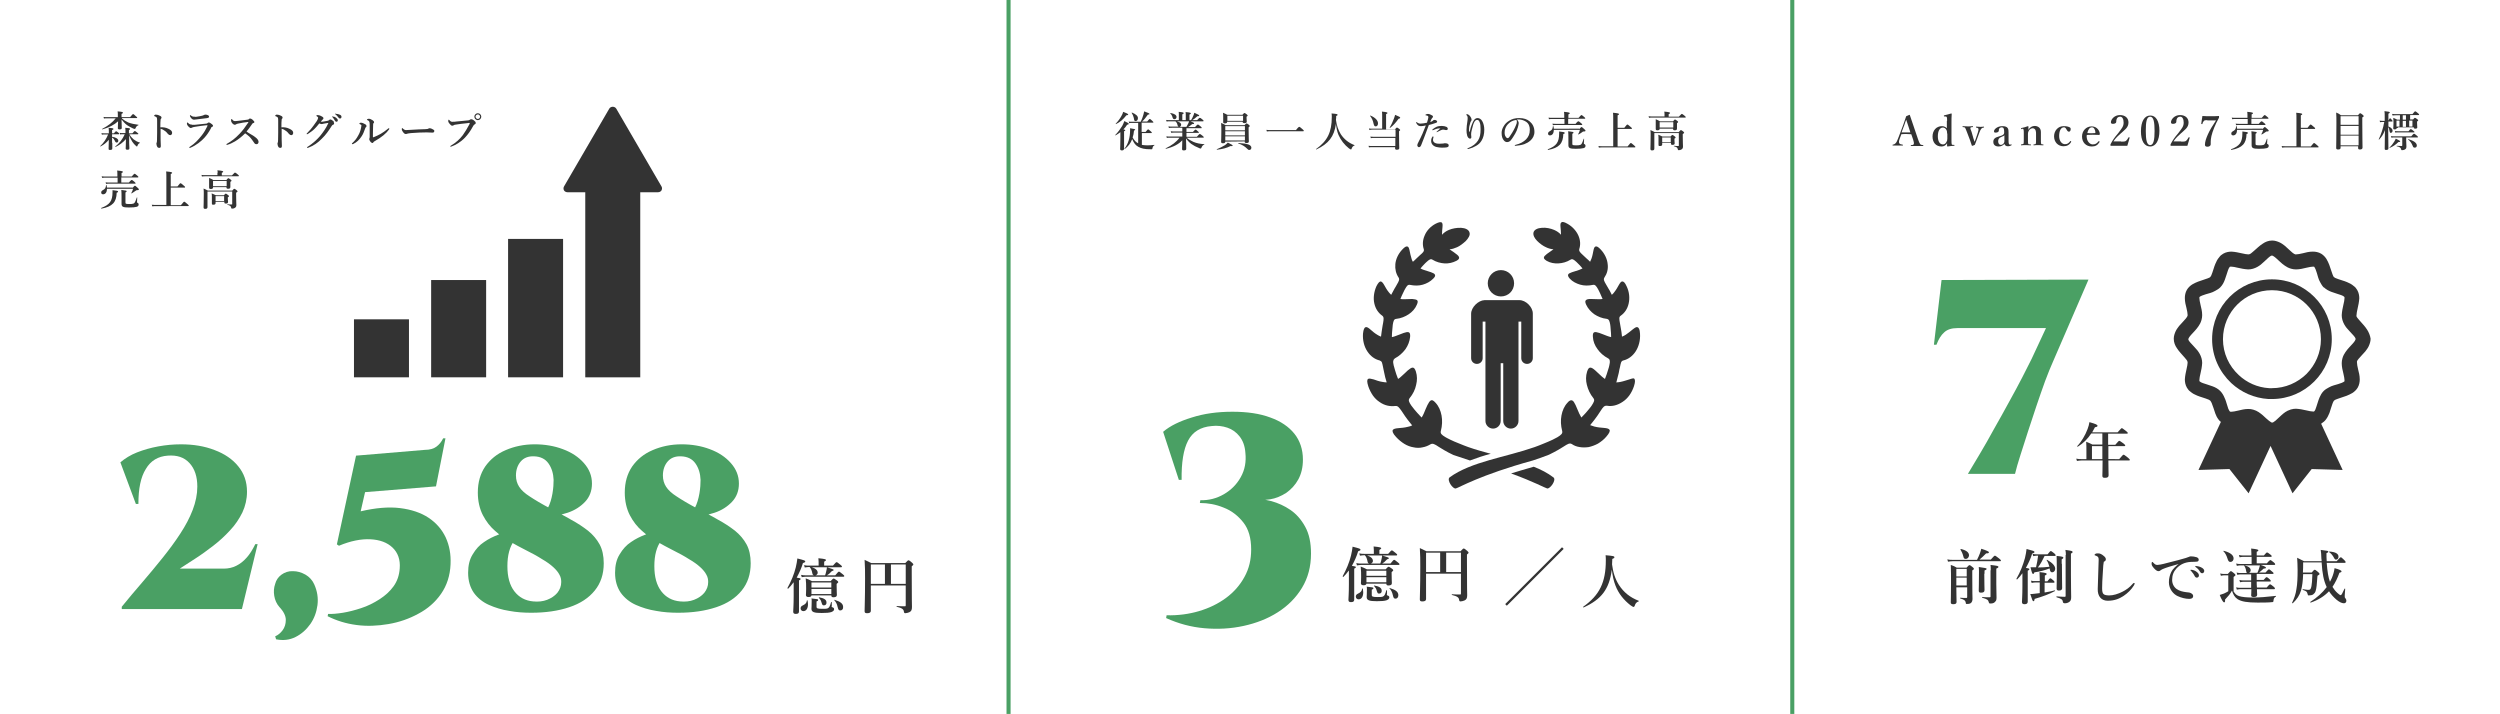 <?xml version="1.0" encoding="utf-8"?>
<!-- Generator: Adobe Illustrator 25.4.6, SVG Export Plug-In . SVG Version: 6.00 Build 0)  -->
<svg version="1.1" id="レイヤー_1" xmlns="http://www.w3.org/2000/svg" xmlns:xlink="http://www.w3.org/1999/xlink" x="0px"
	 y="0px" viewBox="0 0 1082 309" style="enable-background:new 0 0 1082 309;" xml:space="preserve">
<style type="text/css">
	.st0{fill:none;stroke:#4AA064;stroke-width:1.76;stroke-miterlimit:10;}
	.st1{fill:#333333;}
	.st2{fill:#4AA064;}
	.st3{fill:none;stroke:#333333;stroke-miterlimit:10;}
</style>
<g>
	<line class="st0" x1="775.7" y1="309" x2="775.7" y2="0"/>
	<g>
		<g>
			<g>
				<g>
					<path class="st1" d="M343.4,252.1c-0.7,1-1.5,1.9-2.3,2.7c-0.1,0.1-0.3-0.2-0.3-0.3c1.6-2.9,2.9-6,3.6-8.9
						c0.3-1.4,0.6-2.7,0.7-3.9c3.1,0.8,3.4,0.9,3.4,1.3c0,0.3-0.1,0.4-1,0.7c-0.6,2.1-1.6,4.3-2.7,6.3c1.5,0.2,1.7,0.3,1.7,0.6
						c0,0.2-0.2,0.4-0.7,0.6v13.4c0,0.8-0.4,1.1-1.4,1.1c-0.8,0-1.1-0.3-1.1-1c0-0.7,0.2-2.7,0.2-6.8V252.1z M349.7,261.5
						c0,1.7-0.7,3-2,3c-0.7,0-1.2-0.5-1.2-1.2c0-0.6,0.3-1,1-1.3c1.1-0.5,1.7-1.2,1.7-2.1c0-0.1,0.3-0.2,0.3,0
						C349.6,260.4,349.7,260.9,349.7,261.5z M351.1,245.4c1.9,0.6,2.8,1.4,2.8,2.5c0,0.5-0.4,1-1,1.1h4.2c0.2-0.6,0.4-1.2,0.5-1.8
						c0.1-0.6,0.3-1.1,0.3-1.7c2.2,0.7,2.9,0.9,2.9,1.2c0,0.2-0.2,0.3-0.8,0.5c-1,1.1-1.4,1.4-2.1,1.8h3.6c1.1-1.4,1.4-1.6,1.6-1.6
						c0.2,0,0.5,0.2,1.6,1.1c0.5,0.4,0.7,0.6,0.7,0.8c0,0.2-0.1,0.3-0.3,0.3h-16.2c-0.6,0-1.1,0.1-1.9,0.2l-0.3-1
						c0.8,0.2,1.5,0.2,2.1,0.2h3.5c-0.4-0.1-0.6-0.3-0.7-0.8c-0.3-1.4-0.5-2-1.2-2.8h-0.2c-0.6,0-1.1,0.1-1.9,0.2l-0.3-1
						c0.8,0.2,1.5,0.2,2.1,0.2h4.2v-1.6c0-0.5-0.1-1-0.1-1.6c3,0.3,3.3,0.5,3.3,0.8c0,0.2-0.3,0.4-0.8,0.7v1.7h3.8
						c1.1-1.3,1.4-1.5,1.6-1.5c0.2,0,0.5,0.2,1.6,1.1c0.5,0.4,0.7,0.6,0.7,0.8c0,0.2-0.1,0.3-0.3,0.3H351.1z M351.2,257.7
						c-0.1,0.5-0.5,0.7-1.3,0.7c-0.7,0-1.1-0.3-1.1-0.9c0-0.4,0.1-0.9,0.1-2.6c0-1.5,0-3-0.2-4.6c1.3,0.5,1.5,0.6,2.7,1.2h8.1
						c0.9-1,1.1-1.1,1.3-1.1c0.3,0,0.5,0.2,1.4,0.8c0.4,0.3,0.6,0.5,0.6,0.7c0,0.2-0.2,0.4-0.7,0.8v0.8c0,2.1,0.1,3.5,0.1,4
						c0,0.7-0.5,1-1.5,1c-0.6,0-0.9-0.2-0.9-0.8v0H351.2z M359.8,252.1h-8.6v2.2h8.6V252.1z M359.8,254.9h-8.6v2.2h8.6V254.9z
						 M359.9,262.3c0,0.3,0.1,0.5,0.3,0.5c0.6,0.2,0.8,0.4,0.8,0.9c0,0.5-0.4,0.9-1.2,1.2c-0.9,0.3-2.2,0.4-4.2,0.4
						c-3.3,0-4.4-0.4-4.4-1.8c0-0.5,0.1-1.1,0.1-3.4c0-0.4,0-0.8-0.1-1.1c2.7,0.3,2.9,0.3,2.9,0.7c0,0.3-0.2,0.4-0.7,0.6v2.3
						c0,0.7,0.4,0.9,2.5,0.9c1.1,0,1.8,0,2.3-0.2c0.7-0.3,1-0.9,1.5-2.7c0.1-0.1,0.3-0.1,0.3,0V262.3z M356.6,262
						c-0.6,0-0.7-0.1-1.1-1.4c-0.2-0.7-0.4-1.1-1.1-1.9c-0.1-0.1,0-0.2,0.1-0.2c2.2,0.4,3.2,1.1,3.2,2.2
						C357.8,261.5,357.3,262,356.6,262z M363.7,264.2c-0.7,0-0.9-0.3-1.2-1.6c-0.2-1.1-0.8-2.2-1.4-2.8c-0.1-0.1,0-0.3,0.1-0.2
						c2.6,0.8,3.7,1.7,3.7,3.1C365,263.6,364.4,264.2,363.7,264.2z"/>
					<path class="st1" d="M376.9,264.4c0,0.7-0.6,1-1.6,1c-0.8,0-1.1-0.2-1.1-0.9c0-2.3,0.2-4.7,0.2-14.1c0-2.7,0-5.4-0.2-8.1
						c1.4,0.7,1.6,0.8,2.9,1.4h14.7c1-1.1,1.2-1.2,1.4-1.2c0.3,0,0.5,0.2,1.5,1c0.4,0.4,0.6,0.6,0.6,0.8c0,0.2-0.2,0.4-0.7,0.8v2.9
						c0,12.7,0.1,13.2,0.1,14.7c0,1.3-0.3,1.9-1.2,2.3c-0.4,0.2-1.3,0.4-1.7,0.4c-0.4,0-0.5-0.2-0.6-0.7c-0.1-0.9-0.6-1.5-3.1-2.1
						c-0.1,0-0.1-0.3,0-0.3c1.4,0.1,2.7,0.1,3.5,0.1c0.4,0,0.4-0.1,0.4-0.5v-8.5h-15.1V264.4z M383,252.7v-8.4h-6.1v8.4H383z
						 M392,244.3h-6.4v8.4h6.4V244.3z"/>
				</g>
			</g>
		</g>
	</g>
	<g>
		<g>
			<g>
				<g>
					<path class="st1" d="M48.6,61.8c0,1.2,0,1.9,0,2.5c0,0.4-0.3,0.6-1,0.6c-0.4,0-0.6-0.1-0.6-0.5c0-0.5,0.1-2.4,0.1-3.9
						c-1.1,1.3-2.1,2.1-3.6,2.9c-0.1,0-0.2-0.1-0.1-0.2c1.5-1.4,2.5-2.9,3.4-5h-1.7c-0.3,0-0.6,0-1,0.1l-0.2-0.7
						c0.5,0.1,0.8,0.1,1.2,0.1h2v-0.6c0-0.6,0-1.2-0.1-1.8c1.5,0.1,2.1,0.2,2.1,0.5c0,0.2-0.1,0.3-0.6,0.5v1.4h0.8
						c0.6-0.7,0.8-0.9,0.9-0.9c0.2,0,0.4,0.1,1,0.6c0.3,0.2,0.4,0.4,0.4,0.5s-0.1,0.2-0.2,0.2h-2.9v1.1c1.6,0.2,2.7,0.9,2.7,1.7
						c0,0.5-0.3,0.8-0.7,0.8c-0.3,0-0.5-0.2-0.7-0.5c-0.3-0.8-0.7-1.3-1.3-1.7V61.8z M52.8,51.3c0.7,0.6,1.6,1.2,2.7,1.7
						c1.3,0.5,2.8,0.8,4.4,1c0.1,0,0.1,0.2,0,0.2c-0.5,0.2-0.9,0.5-1.1,1c-0.2,0.5-0.3,0.6-0.5,0.6s-0.5-0.1-0.9-0.3
						c-0.8-0.4-2-1-2.6-1.5c-0.8-0.6-1.4-1.3-2.2-2.3c0,1.5,0.1,2.9,0.1,3.7c0,0.5-0.4,0.6-1,0.6c-0.5,0-0.7-0.2-0.7-0.5
						c0-0.3,0.1-1.7,0.1-3c-1.6,1.5-3.9,2.7-6.8,3.5c-0.1,0-0.2-0.1-0.1-0.2c2.8-1.5,4.3-2.7,5.9-4.6h-3.9c-0.4,0-0.7,0-1.2,0.1
						l-0.2-0.7c0.5,0.1,0.9,0.1,1.3,0.1h4.9v-0.8c0-0.6,0-1.1-0.1-1.7c2.1,0.2,2.3,0.3,2.3,0.6c0,0.2-0.2,0.3-0.6,0.5v1.4h3.7
						c0.9-1.1,1.1-1.3,1.3-1.3c0.2,0,0.4,0.1,1.2,0.9c0.4,0.3,0.6,0.5,0.6,0.6s-0.1,0.2-0.2,0.2H52.8z M55.9,61.8
						c0,1,0.1,1.8,0.1,2.4c0,0.5-0.3,0.6-0.9,0.6c-0.5,0-0.7-0.2-0.7-0.5c0-0.5,0.1-2.3,0.1-4.1c-1.3,1.5-2.7,2.5-4.5,3.4
						c-0.1,0-0.2-0.2-0.1-0.2c1.8-1.4,3.1-3.1,4.1-5.3H53c-0.3,0-0.6,0-1,0.1l-0.2-0.7c0.5,0.1,0.8,0.1,1.2,0.1h1.3V57
						c0-0.5,0-1.1-0.1-1.7c1.6,0.1,2.1,0.2,2.1,0.5c0,0.2-0.1,0.3-0.5,0.5v1.4h1.5c0.7-0.8,0.9-1,1-1c0.2,0,0.4,0.1,1.1,0.7
						c0.3,0.3,0.5,0.4,0.5,0.5s-0.1,0.2-0.2,0.2h-3.7c0.5,0.9,1.1,1.6,1.8,2.2c0.8,0.6,1.6,1.1,2.7,1.4c0.1,0,0.1,0.1,0,0.2
						c-0.6,0.3-0.8,0.6-1,1.2c-0.1,0.2-0.1,0.3-0.3,0.3c-0.1,0-0.2-0.1-0.4-0.3c-0.5-0.4-1.1-1.1-1.5-1.7c-0.5-0.8-1-1.7-1.4-2.9
						V61.8z"/>
					<path class="st1" d="M72.8,55.7c1.1,0.5,1.7,1,1.7,1.8c0,0.6-0.4,1-0.8,1c-0.3,0-0.6-0.1-1-0.5c-0.4-0.5-0.8-1-1.3-1.3
						c-0.6-0.5-1.2-0.8-1.9-1c0,1,0,2,0,3.1c0,0.8,0,2.4,0.1,4.4c0,0.7-0.3,0.8-0.7,0.8c-0.3,0-0.6-0.1-0.8-0.4
						c-0.3-0.5-0.4-1.1-0.4-1.4c0-0.1,0-0.4,0.1-0.5c0.1-0.1,0.1-0.2,0.1-0.3c0-0.2,0.1-0.7,0.1-4c0-1.7,0-3.2,0-4.9
						c0-0.5,0-1.3-0.1-1.5c-0.1-0.2-0.2-0.3-0.4-0.4c-0.3-0.2-0.5-0.3-0.6-0.3c-0.1,0-0.2-0.1-0.2-0.2c0-0.1,0.1-0.2,0.2-0.3
						c0.1-0.1,0.3-0.2,0.5-0.2c0.4,0,1,0.1,1.8,0.5c0.5,0.2,0.7,0.5,0.7,0.8c0,0.2-0.1,0.4-0.3,0.6c-0.1,0.1-0.1,0.2-0.1,0.4
						c-0.1,0.5-0.1,1.6-0.1,3.2C70.6,55,71.8,55.2,72.8,55.7z"/>
					<path class="st1" d="M84.4,54c1.1-0.1,2.6-0.3,4.9-0.5c0.2,0,0.4-0.1,0.6-0.3c0.1-0.1,0.3-0.2,0.5-0.2c0.3,0,0.9,0.4,1.4,0.8
						c0.4,0.4,0.4,0.5,0.4,0.7c0,0.2-0.2,0.3-0.4,0.4c-0.3,0.1-0.4,0.2-0.6,0.8c-0.7,1.3-1.6,2.7-2.8,4c-1.4,1.5-3.5,3.2-5.9,4.2
						c-0.1,0.1-0.3,0.1-0.4,0.1c-0.1,0-0.2-0.1-0.2-0.2c0-0.1,0.1-0.2,0.3-0.3c2.2-1.4,3.7-3.1,5.2-5c1-1.3,1.7-2.5,2.3-3.8
						c0.1-0.1,0.1-0.3,0.1-0.4c0-0.1,0-0.1-0.1-0.1c-0.1,0-0.2,0-0.3,0c-1.9,0.2-3.3,0.4-5.1,0.7c-0.7,0.1-0.9,0.2-1.1,0.3
						c-0.2,0.1-0.4,0.2-0.6,0.2c-0.3,0-0.5-0.1-1-0.6c-0.5-0.5-0.7-1-0.7-1.3c0-0.3,0.1-0.5,0.2-0.5c0.1,0,0.1,0,0.3,0.2
						c0.5,0.5,0.8,0.7,1.5,0.7C83,54.1,83.7,54,84.4,54z M85.2,50.5c0.7-0.1,1.4-0.2,2.2-0.4c0.5-0.1,0.6-0.2,0.8-0.3
						c0.2-0.1,0.5-0.2,0.7-0.2c0.8,0,1.6,0.4,1.6,0.8c0,0.2-0.1,0.5-0.4,0.6c-0.4,0.1-0.8,0.2-1.1,0.2c-0.8,0.1-2.7,0.3-4.1,0.5
						c-0.4,0-0.6,0.1-0.9,0.1c-0.6,0-1-0.3-1.5-1c-0.2-0.3-0.3-0.5-0.3-0.8c0-0.1,0-0.2,0.1-0.2c0.1,0,0.1,0.1,0.2,0.1
						c0.7,0.5,0.9,0.6,1.7,0.6C84.6,50.6,84.9,50.6,85.2,50.5z"/>
					<path class="st1" d="M108.7,58.2c0.7,0.4,1.2,0.7,1.7,1.1c1.1,0.8,1.5,1.5,1.5,2.1c0,0.6-0.4,1-0.8,1c-0.5,0-0.8-0.1-1.1-0.6
						c-0.6-0.9-1.3-1.9-2.1-2.7c-0.7-0.6-1.2-1-1.8-1.4c-1.4,1.4-2.9,2.6-4.4,3.5c-1.2,0.7-2.3,1.2-3.1,1.4
						c-0.1,0.1-0.3,0.1-0.4,0.1c-0.1,0-0.2,0-0.2-0.2c0-0.1,0.1-0.2,0.1-0.2c2.1-1.2,3.6-2.3,5.6-4.4c1.4-1.5,2.3-2.7,3.7-4.8
						c0.1-0.1,0.1-0.2,0.1-0.2c0-0.1-0.1-0.1-0.2-0.1c-1.3,0.1-2.9,0.4-4.3,0.7c-0.5,0.1-0.7,0.2-0.8,0.3c-0.2,0.1-0.3,0.2-0.6,0.2
						c-0.3,0-0.7-0.2-1.2-0.8c-0.3-0.4-0.4-0.7-0.4-1.2c0-0.3,0.1-0.5,0.2-0.5c0.1,0,0.1,0.1,0.3,0.2c0.5,0.6,0.7,0.7,1.2,0.7
						c0.2,0,0.7,0,1.4-0.1c1.5-0.2,2.7-0.3,4-0.5c0.3-0.1,0.6-0.1,0.7-0.3s0.3-0.2,0.5-0.2c0.3,0,0.6,0.2,1,0.5
						c0.5,0.5,0.8,0.8,0.8,1c0,0.2-0.1,0.4-0.6,0.5c-0.2,0.1-0.3,0.2-0.4,0.4c-0.8,1.1-1.4,2.1-2.4,3.2
						C107.4,57.5,108.1,57.8,108.7,58.2z"/>
					<path class="st1" d="M125.2,55.7c1.1,0.5,1.7,1,1.7,1.8c0,0.6-0.4,1-0.8,1c-0.3,0-0.6-0.1-1-0.5c-0.4-0.5-0.8-1-1.3-1.3
						c-0.6-0.5-1.2-0.8-1.9-1c0,1,0,2,0,3.1c0,0.8,0,2.4,0.1,4.4c0,0.7-0.3,0.8-0.7,0.8c-0.3,0-0.6-0.1-0.8-0.4
						c-0.3-0.5-0.4-1.1-0.4-1.4c0-0.1,0-0.4,0.1-0.5c0.1-0.1,0.1-0.2,0.1-0.3c0-0.2,0.1-0.7,0.1-4c0-1.7,0-3.2,0-4.9
						c0-0.5,0-1.3-0.1-1.5c-0.1-0.2-0.2-0.3-0.4-0.4c-0.3-0.2-0.5-0.3-0.6-0.3c-0.1,0-0.2-0.1-0.2-0.2c0-0.1,0.1-0.2,0.2-0.3
						c0.1-0.1,0.3-0.2,0.5-0.2c0.4,0,1,0.1,1.8,0.5c0.5,0.2,0.7,0.5,0.7,0.8c0,0.2-0.1,0.4-0.3,0.6c-0.1,0.1-0.1,0.2-0.1,0.4
						c-0.1,0.5-0.1,1.6-0.1,3.2C123,55,124.2,55.2,125.2,55.7z"/>
					<path class="st1" d="M144.6,53.4c0,0.3-0.1,0.5-0.5,0.6c-0.3,0.1-0.4,0.3-0.6,0.6c-1.2,1.9-2.5,3.8-4.2,5.4
						c-1.6,1.7-3.6,3.1-5.8,3.9c-0.1,0.1-0.3,0.1-0.4,0.1c-0.1,0-0.2,0-0.2-0.2s0.1-0.2,0.3-0.3c2.3-1.5,4-3.1,5.3-4.6
						c1.3-1.6,2.6-3.4,3.5-5.4c0-0.1,0.1-0.1,0.1-0.2c0,0,0-0.1-0.1-0.1c-0.4,0.1-1,0.2-1.8,0.3c-0.5,0.1-0.7,0.2-1,0.2
						c-0.3,0-0.6-0.1-1-0.3c-0.7,0.9-1.4,1.7-2.1,2.4c-0.8,0.8-1.7,1.4-2.6,2c-0.3,0.2-0.5,0.3-0.6,0.3c-0.2,0-0.2-0.1-0.2-0.2
						c0-0.1,0.3-0.3,0.7-0.8c0.7-0.7,1.5-1.6,2.2-2.6c0.5-0.7,1-1.4,1.5-2.1c0.3-0.5,0.6-1.1,0.6-1.4c0-0.3-0.3-0.5-0.6-0.7
						c-0.2-0.1-0.2-0.1-0.2-0.2c0-0.1,0.2-0.3,0.6-0.3c0.3,0,1,0.1,1.8,0.6c0.6,0.3,0.7,0.6,0.7,0.8c0,0.2-0.2,0.4-0.4,0.6
						c-0.2,0.1-0.3,0.3-0.7,0.9c0.1,0,0.2,0,0.3,0c0.4,0,0.8-0.1,1.4-0.2c0.7-0.1,1.2-0.2,1.4-0.3c0.1,0,0.3-0.1,0.4-0.2
						c0.1-0.1,0.3-0.3,0.5-0.3c0.4,0,0.8,0.2,1.5,0.8C144.4,52.9,144.6,53.2,144.6,53.4z M145.5,51c0.5,0.4,0.7,0.7,0.7,1.1
						c0,0.3-0.2,0.6-0.6,0.6c-0.2,0-0.4-0.1-0.6-0.4c-0.4-0.7-0.7-1.1-1.1-1.6c-0.1-0.1-0.2-0.2-0.2-0.2c0-0.1,0.1-0.1,0.2-0.1
						c0.2,0,0.4,0.1,0.4,0.1C144.8,50.5,145.1,50.7,145.5,51z M147.2,49.7c0.4,0.2,0.6,0.5,0.6,0.9c0,0.4-0.3,0.7-0.6,0.7
						c-0.3,0-0.5-0.1-0.7-0.4c-0.4-0.6-0.8-1-1.3-1.4c-0.1-0.1-0.2-0.1-0.2-0.2c0-0.1,0.1-0.1,0.1-0.1c0.1,0,0.3,0,0.5,0.1
						C146.2,49.3,146.7,49.5,147.2,49.7z"/>
					<path class="st1" d="M155.7,53.7c-0.1-0.1-0.2-0.1-0.2-0.2c0-0.1,0.3-0.4,0.7-0.4c0.5,0,1.3,0.3,1.9,0.7
						c0.5,0.3,0.5,0.5,0.5,0.8c0,0.2,0,0.3-0.3,0.5c-0.1,0.1-0.2,0.3-0.3,0.6c-0.4,1.1-0.8,2.3-1.5,3.3c-0.9,1.4-2.1,2.6-3.6,3.3
						c-0.2,0.1-0.3,0.1-0.4,0.1c-0.1,0-0.2-0.1-0.2-0.2c0-0.1,0-0.1,0.2-0.3c1.1-1,1.8-1.9,2.5-3.2c0.6-1,1-2.1,1.2-3.1
						c0.1-0.5,0.2-0.9,0.2-1.3C156.6,54.2,156.2,53.9,155.7,53.7z M159.8,52.6c-0.1-0.2-0.4-0.5-0.8-0.6c-0.1-0.1-0.2-0.1-0.2-0.2
						s0.3-0.4,0.8-0.4s1,0.2,1.6,0.6c0.3,0.2,0.7,0.5,0.7,0.9c0,0.2-0.1,0.3-0.3,0.5c-0.1,0.1-0.1,0.2-0.1,0.4
						c0,1.2-0.1,2.3-0.1,4.1c0,0.8,0,1.2,0,1.3c0,0.2,0,0.2,0.1,0.2c0.1,0,0.2,0,0.4-0.1c2-0.8,3.7-1.7,5.9-3.5
						c0.2-0.2,0.3-0.3,0.5-0.3c0.1,0,0.2,0.1,0.2,0.2c0,0.1-0.1,0.2-0.1,0.3c-1.2,1.7-3.2,3.4-6.4,5.2c-0.2,0.1-0.3,0.2-0.4,0.4
						c-0.1,0.2-0.3,0.3-0.4,0.3c-0.2,0-0.6-0.2-0.9-0.6c-0.3-0.4-0.5-0.8-0.5-1.1c0-0.1,0-0.2,0.1-0.3c0.1-0.2,0.1-0.7,0.1-1.1
						c0-1.4,0-2.7,0-5C160,53.2,159.9,52.8,159.8,52.6z"/>
					<path class="st1" d="M187.3,57.4c-0.6,0-1.8-0.1-2.7-0.1c-1.4,0-4.5,0.1-6.7,0.3c-0.9,0.1-1.5,0.2-1.8,0.3
						c-0.1,0.1-0.3,0.1-0.5,0.1c-0.5,0-0.9-0.4-1.4-1.2c-0.3-0.4-0.3-0.6-0.3-1c0-0.3,0.1-0.4,0.2-0.4c0.1,0,0.1,0.1,0.2,0.2
						c0.7,0.6,1,0.7,1.5,0.7c0.5,0,0.8,0,1.9-0.1c2.2-0.1,4.6-0.3,6.4-0.3c0.7,0,1.2-0.1,1.4-0.3c0.2-0.1,0.4-0.1,0.5-0.1
						c0.2,0,0.5,0.1,0.8,0.2c0.7,0.3,1.2,0.6,1.2,1C187.9,57.1,187.7,57.4,187.3,57.4z"/>
					<path class="st1" d="M196.8,54c-0.3,0.1-0.5,0.2-0.6,0.3s-0.3,0.1-0.5,0.1c-0.3,0-0.6-0.2-1.1-0.8c-0.5-0.6-0.6-0.8-0.6-1.3
						c0-0.4,0.1-0.5,0.2-0.5c0.1,0,0.2,0.1,0.3,0.2c0.5,0.6,0.9,0.8,1.6,0.7c0.5,0,0.9,0,1.3-0.1c1.8-0.2,3.6-0.3,5.2-0.5
						c0.3,0,0.6-0.1,0.8-0.3c0.2-0.1,0.3-0.2,0.5-0.2c0.4,0,0.6,0.1,1.2,0.5c0.6,0.5,0.8,0.7,0.8,1.2c0,0.2-0.1,0.3-0.4,0.5
						c-0.4,0.2-0.6,0.5-0.8,0.9c-1.2,2.2-2.2,3.5-3.4,4.8c-2,2.1-4.2,3.3-5.9,3.9c-0.1,0-0.2,0.1-0.3,0.1c-0.2,0-0.2,0-0.2-0.2
						c0-0.1,0.1-0.2,0.3-0.3c2.2-1.3,3.8-2.8,5.1-4.5c1-1.4,1.9-2.9,2.8-4.6c0.2-0.3,0.2-0.5,0.2-0.6c0-0.1-0.1-0.1-0.2-0.1
						c-0.1,0-0.4,0-0.8,0.1C200.5,53.5,198.4,53.7,196.8,54z M208.3,50.5c0,0.8-0.7,1.5-1.5,1.5s-1.5-0.7-1.5-1.5
						c0-0.8,0.7-1.5,1.5-1.5S208.3,49.7,208.3,50.5z M205.8,50.5c0,0.5,0.5,1,1,1c0.5,0,1-0.5,1-1c0-0.5-0.5-1-1-1
						C206.2,49.6,205.8,50,205.8,50.5z"/>
					<path class="st1" d="M50.5,83.4c-0.1,4.1-1.8,6-6.6,6.9c-0.1,0-0.2-0.2-0.1-0.3c3.7-1.4,4.9-3,4.9-6.9c0-0.2,0-0.4,0-0.8
						c1.9,0.2,2.4,0.3,2.4,0.6C51.1,83.2,50.9,83.3,50.5,83.4z M57.4,81.3c0.7-0.8,0.8-0.9,1-0.9c0.2,0,0.3,0.1,1.2,0.9
						c0.4,0.4,0.5,0.5,0.5,0.6c0,0.3-0.1,0.4-0.8,0.4c-0.3,0-0.4,0.1-0.5,0.2C58,83,57.6,83.3,57,83.7c-0.1,0-0.2-0.1-0.2-0.1
						c0.4-0.6,0.5-1,0.8-1.9H46.3c0,1.4-0.6,2.4-1.7,2.4c-0.5,0-0.8-0.3-0.8-0.8c0-0.4,0.2-0.7,0.7-1c1-0.5,1.3-1,1.4-2.2
						c0-0.1,0.2-0.1,0.2,0c0.1,0.4,0.2,0.8,0.2,1.1H57.4z M52.6,79h3.2c0.8-1,1.1-1.1,1.2-1.1c0.2,0,0.4,0.1,1.2,0.8
						c0.3,0.3,0.5,0.5,0.5,0.6c0,0.1-0.1,0.2-0.2,0.2H47.1c-0.4,0-0.7,0-1.2,0.1l-0.2-0.7c0.5,0.1,1,0.1,1.4,0.1h3.8v-2.1h-5.4
						c-0.4,0-0.8,0-1.3,0.1L44,76.3c0.6,0.1,1,0.1,1.4,0.1h5.4v-0.8c0-0.6,0-1.2-0.1-1.8c2.3,0.2,2.5,0.4,2.5,0.6
						c0,0.2-0.2,0.3-0.6,0.5v1.5H57c0.9-1,1.1-1.2,1.2-1.2c0.2,0,0.4,0.1,1.2,0.8c0.4,0.3,0.5,0.5,0.5,0.6s-0.1,0.2-0.2,0.2h-7.2V79
						z M54.3,87.7c0,0.5,0.2,0.6,1.7,0.6c0.8,0,1.2,0,1.8-0.2c0.5-0.2,0.8-0.8,1.4-2.6c0-0.1,0.2-0.1,0.2,0c0,0.6-0.1,1.4-0.1,1.9
						c0,0.2,0,0.3,0.1,0.3c0.5,0.2,0.6,0.5,0.6,0.8c0,0.5-0.2,0.8-0.8,1c-0.7,0.2-1.7,0.3-3.4,0.3c-2.6,0-3.2-0.3-3.2-1.6v-3
						c0-1,0-2-0.1-3c2.3,0.3,2.3,0.3,2.3,0.6c0,0.2-0.1,0.3-0.5,0.5V87.7z"/>
					<path class="st1" d="M73.9,88.8h4.4c1-1.3,1.3-1.5,1.4-1.5c0.2,0,0.4,0.1,1.4,1c0.5,0.4,0.6,0.6,0.6,0.7s-0.1,0.2-0.2,0.2H67.6
						c-0.5,0-1.1,0-1.7,0.1l-0.2-0.7c0.8,0.1,1.3,0.1,1.9,0.1H72v-12c0-1.1,0-1.9-0.1-2.5c2.4,0.2,2.6,0.4,2.6,0.6
						c0,0.2-0.2,0.4-0.6,0.5v5.4h2.9c1-1.3,1.2-1.4,1.3-1.4c0.2,0,0.4,0.1,1.4,1c0.5,0.4,0.6,0.5,0.6,0.7s-0.1,0.2-0.2,0.2h-6V88.8z
						"/>
					<path class="st1" d="M94.2,74.8c0-0.3,0-0.6-0.1-1.1c2.3,0.2,2.5,0.4,2.5,0.6c0,0.2-0.2,0.3-0.6,0.5v1.1h4.4
						c1-1.1,1.2-1.2,1.3-1.2c0.2,0,0.3,0.1,1.2,0.8c0.4,0.3,0.5,0.5,0.5,0.6s-0.1,0.2-0.2,0.2H88.7c-0.4,0-0.8,0-1.3,0.1l-0.2-0.7
						c0.6,0.1,1,0.1,1.4,0.1h5.5V74.8z M100.5,82.5c0.6-0.7,0.8-0.8,0.9-0.8c0.2,0,0.3,0.1,1,0.6c0.3,0.3,0.4,0.4,0.4,0.5
						c0,0.2-0.1,0.3-0.6,0.6v0.9c0,2.9,0.1,3.6,0.1,4.4c0,0.7-0.2,1-0.7,1.3c-0.3,0.2-0.7,0.3-1.2,0.3c-0.2,0-0.3-0.1-0.4-0.5
						c-0.1-0.6-0.3-0.8-1.6-1.2c-0.1,0-0.1-0.2,0-0.2c0.8,0.1,1.3,0.1,1.9,0.1c0.2,0,0.2-0.1,0.2-0.2v-5.4H89.8v6.7
						c0,0.6-0.3,0.8-1,0.8c-0.5,0-0.7-0.2-0.7-0.7c0-1,0.1-2,0.1-6c0-0.7,0-1.4-0.1-2.1c0.9,0.4,1,0.4,1.9,0.9H100.5z M92.2,81v0.1
						c0,0.5-0.3,0.7-1,0.7c-0.5,0-0.7-0.2-0.7-0.6c0-0.5,0-0.9,0-2.7c0-0.5,0-1,0-1.5c0.9,0.4,1,0.4,1.8,0.9H98
						c0.6-0.7,0.7-0.8,0.8-0.8c0.2,0,0.3,0.1,1,0.6c0.3,0.2,0.4,0.4,0.4,0.5c0,0.1-0.1,0.3-0.5,0.5V79c0,1,0,1.7,0,1.9
						c0,0.6-0.3,0.8-1,0.8c-0.5,0-0.7-0.2-0.7-0.6V81H92.2z M93.3,87.5v0.4c0,0.5-0.3,0.7-1,0.7c-0.5,0-0.6-0.1-0.6-0.6
						c0-0.4,0-0.8,0-2.5c0-0.6,0-1.2-0.1-1.8c0.8,0.3,0.9,0.4,1.8,0.8h3.5c0.5-0.6,0.7-0.7,0.8-0.7c0.2,0,0.3,0.1,1,0.6
						c0.3,0.2,0.4,0.4,0.4,0.5c0,0.2-0.1,0.3-0.5,0.5v0.3c0,0.9,0.1,1.5,0.1,1.7c0,0.5-0.3,0.7-0.9,0.7c-0.5,0-0.7-0.1-0.7-0.5v-0.3
						H93.3z M98.1,78.3h-5.9v2.3h5.9V78.3z M97,84.9h-3.7v2.1H97V84.9z"/>
				</g>
			</g>
		</g>
	</g>
	<g>
		<g>
			<g>
				<g>
					<path class="st1" d="M917.2,198.7c1.4-1.7,1.7-1.9,1.9-1.9c0.2,0,0.5,0.2,1.9,1.3c0.6,0.5,0.8,0.8,0.8,0.9
						c0,0.2-0.1,0.3-0.3,0.3h-9c0,2.8,0.1,5.3,0.1,6.4c0,0.8-0.5,1.1-1.6,1.1c-0.8,0-1.1-0.2-1.1-0.9c0-0.7,0.1-2.7,0.1-6.6h-9.2
						c-0.6,0-1.1,0.1-1.9,0.2l-0.3-1c0.9,0.2,1.5,0.2,2.1,0.2h2.3v-3.6c0-1.3,0-2.6-0.1-3.9c1.3,0.5,1.5,0.6,2.7,1.2h4.3v-4.8h-4.8
						c-1.6,2.4-3.4,4.2-5.8,5.7c-0.1,0.1-0.4-0.1-0.3-0.2c1.7-1.7,3.5-4.7,4.5-7.4c0.4-1.1,0.7-2.1,0.8-3c2.8,0.8,3.5,1.1,3.5,1.6
						c0,0.3-0.3,0.5-1.1,0.6c-0.4,0.8-0.8,1.5-1.2,2.2h11c1.4-1.6,1.7-1.8,1.8-1.8c0.2,0,0.5,0.2,1.8,1.2c0.6,0.5,0.8,0.7,0.8,0.9
						c0,0.2-0.1,0.3-0.3,0.3h-8.2v4.8h3.1c1.3-1.5,1.5-1.7,1.7-1.7c0.3,0,0.5,0.2,1.8,1.1c0.6,0.5,0.8,0.7,0.8,0.9
						c0,0.2-0.1,0.3-0.4,0.3h-6.9v0.9c0,1.5,0,3.1,0,4.7H917.2z M909.9,193.1h-4.5v5.6h4.5V193.1z"/>
				</g>
			</g>
		</g>
	</g>
	<g>
		<g>
			<g>
				<g>
					<path class="st1" d="M855.7,242.2c0.5-1,0.9-1.9,1.2-2.7c0.3-0.7,0.4-1.4,0.6-2c2.2,0.7,3.3,1.2,3.3,1.5c0,0.4-0.3,0.5-1.2,0.5
						c-1.3,1.3-1.8,1.8-2.9,2.7h4.9c1.3-1.5,1.6-1.7,1.8-1.7c0.2,0,0.5,0.2,1.8,1.2c0.6,0.5,0.8,0.7,0.8,0.9c0,0.2-0.1,0.3-0.3,0.3
						H845c-0.6,0-1.1,0.1-1.9,0.2l-0.3-1c0.9,0.2,1.5,0.2,2.1,0.2H855.7z M846.7,254.1c0,3.1,0.1,4.8,0.1,6.4c0,0.7-0.4,1-1.4,1
						c-0.8,0-1.1-0.2-1.1-0.8c0-1.4,0.1-2.9,0.1-8.7c0-2.5,0-5-0.1-7.5c1.3,0.5,1.5,0.5,2.6,1.2h4.2c0.9-1,1.1-1.1,1.3-1.1
						c0.3,0,0.5,0.2,1.4,0.9c0.4,0.3,0.5,0.5,0.5,0.7s-0.2,0.4-0.7,0.7v2c0,8.3,0.1,9.5,0.1,10.3c0,0.7-0.2,1.3-0.6,1.7
						c-0.4,0.4-1,0.5-1.9,0.5c-0.3,0-0.4-0.1-0.4-0.5c-0.2-0.9-0.4-1.3-2.4-1.9c-0.1,0-0.1-0.3,0-0.3c1,0.1,1.8,0.1,2.7,0.1
						c0.2,0,0.3-0.1,0.3-0.4v-4.2H846.7z M851.2,246.2h-4.5v3.3h4.5V246.2z M851.2,250h-4.5v3.4h4.5V250z M850.8,241.9
						c-0.7,0-0.9-0.3-1.1-1.2c-0.3-1.2-0.8-2.2-1.2-2.8c-0.1-0.1,0.1-0.3,0.2-0.3c2.4,0.6,3.5,1.5,3.5,2.8
						C852.1,241.3,851.5,241.9,850.8,241.9z M858.8,248.3c0,3.7,0.1,6.3,0.1,7.1c0,0.8-0.5,1.1-1.5,1.1c-0.8,0-1-0.2-1-1
						c0-0.8,0.1-3.1,0.1-7.8c0-0.9,0-1.4-0.1-2.3c2.9,0.4,3.4,0.5,3.4,0.8c0,0.3-0.3,0.5-0.9,0.7V248.3z M861.6,246.8
						c0-1,0-1.3-0.1-2.3c3.1,0.4,3.4,0.4,3.4,0.9c0,0.3-0.3,0.4-0.9,0.7v6.8c0,1.4,0.1,4.4,0.1,5.9c0,0.5-0.1,1.1-0.4,1.4
						c-0.5,0.7-1.1,1-2.2,1c-0.6,0-0.6-0.1-0.8-0.7c-0.2-0.8-0.6-1.2-2.8-1.8c-0.1,0-0.1-0.3,0-0.3c1.1,0.1,2.4,0.1,3,0.1
						c0.6,0,0.6-0.1,0.6-0.4V246.8z"/>
					<path class="st1" d="M875.3,248.1c-0.7,1-1.5,1.9-2.3,2.7c-0.1,0.1-0.3-0.2-0.3-0.3c1.7-2.9,2.9-6.1,3.7-9
						c0.3-1.4,0.6-2.7,0.7-3.9c3,0.8,3.4,0.9,3.4,1.3c0,0.3-0.1,0.4-1,0.7c-0.6,2.1-1.6,4.2-2.7,6.2c1.4,0.2,1.5,0.3,1.5,0.6
						c0,0.2-0.2,0.4-0.7,0.6v13.4c0,0.8-0.5,1.1-1.4,1.1c-0.8,0-1.1-0.3-1.1-1c0-0.7,0.2-2.7,0.2-6.8V248.1z M885.1,256.4
						c1.7-0.3,3.3-0.6,4.2-0.9c0.1,0,0.2,0.3,0.1,0.3c-2.6,1.4-5.1,2.3-8.8,3.4c-0.1,0.7-0.2,1-0.5,1c-0.4,0-0.5-0.4-1.4-3.1
						c0.5,0,0.9,0,1.6-0.1c0.7-0.1,1.6-0.2,2.5-0.3v-4.6h-2.1c-0.4,0-0.8,0.1-1.4,0.2l-0.3-1c0.7,0.2,1.2,0.2,1.7,0.2h2.1v-0.9
						c0-1.1-0.1-2.1-0.1-3c2.8,0.3,3.1,0.5,3.1,0.8s-0.3,0.5-0.8,0.7v2.5h1.1c0.8-1.1,1.1-1.3,1.3-1.3c0.2,0,0.5,0.2,1.3,0.9
						c0.3,0.3,0.5,0.5,0.5,0.7c0,0.2-0.1,0.3-0.3,0.3h-4V256.4z M884.9,240.6c-0.8,1.7-1.7,3.5-2.9,5c1.7,0,3.3-0.1,5-0.3
						c-0.3-1.1-0.7-2.1-1.2-2.8c-0.1-0.1,0.1-0.3,0.2-0.2c2.3,1.3,3.5,2.6,3.5,3.9c0,0.8-0.6,1.5-1.3,1.5c-0.6,0-0.9-0.3-1.1-1.5
						l0-0.2c-2,0.8-4.3,1.4-6.6,1.7c-0.2,0.5-0.3,0.7-0.6,0.7c-0.3,0-0.5-0.4-1.1-2.9c0.6,0,1,0,1.3,0h1.1c0.4-1.7,0.7-3.3,0.9-5
						h-0.7c-0.4,0-0.9,0.1-1.4,0.2l-0.3-1c0.7,0.2,1.2,0.2,1.7,0.2h4.8c0.9-1.2,1.2-1.4,1.4-1.4c0.2,0,0.5,0.2,1.5,1
						c0.4,0.4,0.6,0.6,0.6,0.8c0,0.2-0.1,0.3-0.3,0.3H884.9z M894.1,240.2c0-0.8,0-1.2-0.2-2.2c2.9,0.4,3.1,0.5,3.1,0.9
						c0,0.3-0.1,0.4-0.7,0.7v9.2c0,4.7,0.1,8.1,0.1,9.6c0,1.2-0.2,1.6-0.8,2.1c-0.6,0.4-1.2,0.6-1.9,0.6c-0.6,0-0.8-0.2-0.9-0.6
						c-0.1-1-0.6-1.4-2.7-2c-0.1,0-0.1-0.4,0-0.4c1.1,0.1,2.6,0.2,3.5,0.2c0.3,0,0.4-0.1,0.4-0.4V240.2z M892.4,244
						c0,5.5,0.1,9.3,0.1,10.5c0,0.7-0.4,1.1-1.4,1.1c-0.7,0-1-0.3-1-0.9c0-0.8,0.1-3.1,0.1-7.8c0-3.7-0.1-5.8-0.1-6.3
						c2.8,0.3,2.9,0.4,2.9,0.8c0,0.2-0.2,0.4-0.7,0.7V244z"/>
					<path class="st1" d="M910.5,243.3c-0.1,0.4-0.3,1.8-0.4,4.6c-0.2,2.7-0.3,5.1-0.3,6.7c0,1.4,0.2,2.1,0.6,2.5
						c0.4,0.4,1.3,0.6,2.5,0.6c1.7,0,3.7-0.6,5.7-1.6c1.4-0.7,3.1-1.8,4.5-3.5c0.2-0.2,0.3-0.3,0.5-0.3c0.1,0,0.3,0.1,0.3,0.3
						c0,0.1-0.2,0.5-0.3,0.7c-1.1,1.8-2.7,3.4-4.5,4.6c-1.7,1.1-3.7,2.1-6.9,2.1c-2.7,0-4.4-1.9-4.3-5.1c0.1-4.3,0.3-8.6,0.4-12.6
						c0-1-0.2-1.4-1-1.7c-0.7-0.3-0.8-0.3-0.8-0.4c0-0.2,0.2-0.3,0.4-0.5c0.3-0.2,0.9-0.2,1.2-0.2c0.7,0,1.5,0.3,2.5,1.2
						c0.5,0.4,0.8,0.9,0.8,1.3c0,0.5-0.2,0.7-0.4,0.9C910.6,243,910.5,243.1,910.5,243.3z"/>
					<path class="st1" d="M943.6,243.9c-3.7,1-6.2,1.8-7.6,2.4c-0.3,0.2-0.7,0.3-1,0.6c-0.2,0.2-0.5,0.3-0.8,0.3
						c-0.5,0-1.1-0.3-2-1.3c-0.4-0.5-1-1.1-1-1.9c0-0.4,0.1-0.8,0.3-0.8c0.1,0,0.2,0,0.4,0.3c0.9,0.9,1.1,1,1.9,1
						c0.4,0,1.8-0.2,4.3-0.9c3.3-0.8,5.9-1.5,7.9-2.1c0.6-0.2,1.1-0.4,1.4-0.5c0.3-0.2,0.5-0.2,1-0.2c0.6,0,1.5,0.1,2.4,0.4
						c0.4,0.2,0.8,0.5,0.8,1c0,0.5-0.2,0.9-1,0.9c-0.5,0.1-1.1,0-2.6,0.1c-2.4,0.2-4.3,1-6,2.8c-1.3,1.4-1.9,3-1.9,5
						c0,1.6,0.7,3,1.9,3.9c1.3,0.9,2.7,1.2,4.2,1.4c0.8,0.1,1.5,0.1,2,0.4c0.6,0.3,1,0.7,1,1.3c0,0.7-0.5,1.2-1.7,1.2
						c-1.6,0-3.5-0.5-5-1.2c-1.8-0.8-3.8-3-3.8-6c0-1.7,0.4-3.1,1-4.4c0.6-1.3,2.1-2.7,3.6-3.8V243.9z M950.7,247.5
						c0.7,0.5,1,1,1,1.6c0,0.4-0.3,0.9-0.9,0.9c-0.3,0-0.6-0.1-0.9-0.6c-0.5-1-1-1.6-1.6-2.3c-0.1-0.1-0.3-0.2-0.3-0.3
						c0-0.1,0.1-0.1,0.1-0.2c0.1,0,0.3,0,0.4,0C949.3,246.7,950.1,247,950.7,247.5z M953.1,245.8c0.5,0.3,0.9,0.8,0.9,1.3
						s-0.4,1-0.8,1c-0.4,0-0.7-0.1-1-0.6c-0.5-0.9-1.1-1.5-1.8-2c-0.1-0.1-0.3-0.2-0.3-0.3c0-0.1,0-0.1,0.1-0.2
						c0.1-0.1,0.2-0.1,0.4,0C951.6,245.1,952.3,245.3,953.1,245.8z"/>
					<path class="st1" d="M966.6,255.8c0.8,1.3,1.3,1.8,2.5,2.2c1.3,0.4,3.2,0.6,5.9,0.6c3.1,0,5.5-0.2,10-0.7c0.1,0,0.1,0.2,0,0.3
						c-0.6,0.3-0.9,0.7-1,1.5c-0.1,0.8-0.1,0.9-0.6,0.9c-1.4,0.2-4.5,0.2-6.3,0.2c-4.4,0-7-0.4-8.7-1.5c-1.2-0.8-1.9-2-2.4-3.7
						c-0.8,1.5-1.6,2.4-3,3.9c0.1,1-0.1,1.2-0.4,1.2c-0.4,0-1-0.9-1.9-3.2c0.6-0.2,1.2-0.4,1.8-0.6c0.7-0.3,1.4-0.7,1.9-1V249h-1.8
						c-0.4,0-0.9,0.1-1.4,0.2l-0.3-1c0.7,0.2,1.2,0.2,1.7,0.2h1.6c0.9-1,1.1-1.2,1.3-1.2c0.3,0,0.5,0.2,1.4,0.9
						c0.4,0.4,0.6,0.5,0.6,0.8c0,0.2-0.1,0.3-0.8,0.8V255.8z M965.3,243.2c-0.6,0-0.9-0.3-1.3-1.6c-0.3-1-0.9-2.3-1.7-3
						c-0.1-0.1,0.1-0.3,0.2-0.2c3,0.8,4.2,2,4.2,3.3C966.7,242.5,966.2,243.2,965.3,243.2z M976.6,243.8h4.5c1-1.2,1.4-1.4,1.5-1.4
						c0.2,0,0.5,0.2,1.5,1c0.4,0.3,0.6,0.6,0.6,0.8c0,0.2-0.1,0.3-0.3,0.3h-6c1.8,0.6,2.3,0.9,2.3,1.2c0,0.3-0.2,0.3-1,0.4
						c-0.9,0.8-1.3,1.2-2,1.7h2.8c1-1.1,1.3-1.4,1.5-1.4c0.2,0,0.5,0.2,1.4,1c0.4,0.3,0.6,0.5,0.6,0.7c0,0.2-0.1,0.3-0.3,0.3h-7v2.6
						h3c0.8-1,1.1-1.2,1.3-1.2c0.2,0,0.5,0.2,1.3,0.9c0.3,0.3,0.5,0.5,0.5,0.7c0,0.2-0.1,0.3-0.3,0.3h-5.8c0,0.9,0,1.7,0.1,2.6h4.2
						c1-1.2,1.3-1.4,1.5-1.4c0.2,0,0.5,0.2,1.5,1c0.4,0.3,0.6,0.6,0.6,0.8c0,0.2-0.1,0.3-0.3,0.3h-7.5c0,1,0.1,1.9,0.1,2.3
						c0,0.8-0.4,1.1-1.5,1.1c-0.7,0-1.1-0.2-1.1-0.7c0-0.3,0.1-1.1,0.1-2.7h-4.8c-0.4,0-0.9,0.1-1.5,0.2l-0.3-1
						c0.7,0.2,1.2,0.2,1.7,0.2h4.8v-2.6h-3.4c-0.4,0-0.8,0.1-1.4,0.2l-0.3-1c0.7,0.2,1.1,0.2,1.6,0.2h3.5v-2.6h-4.6
						c-0.4,0-0.9,0.1-1.4,0.2l-0.3-1c0.7,0.2,1.2,0.2,1.7,0.2h2.8c-0.2-0.1-0.3-0.4-0.4-1c-0.1-0.8-0.4-1.6-0.8-2.1
						c-0.1-0.1,0-0.2,0.1-0.2c1.8,0.4,2.7,1.2,2.7,2.1c0,0.5-0.3,0.9-0.7,1.1h3.6c0.3-0.6,0.5-1.2,0.7-1.8c0.1-0.5,0.3-1,0.4-1.4
						h-8.5c-0.5,0-0.9,0.1-1.5,0.2l-0.3-1c0.7,0.2,1.2,0.2,1.8,0.2h4.9V241h-3.7c-0.4,0-0.9,0.1-1.5,0.2l-0.3-1
						c0.7,0.2,1.2,0.2,1.7,0.2h3.7v-0.9c0-0.7-0.1-1.4-0.1-2.1c2.8,0.3,3.1,0.5,3.1,0.8s-0.2,0.4-0.7,0.6v1.6h3.1
						c0.9-1.1,1.2-1.3,1.4-1.3c0.2,0,0.5,0.2,1.4,0.9c0.4,0.3,0.6,0.5,0.6,0.7c0,0.2-0.1,0.3-0.3,0.3h-6.2V243.8z"/>
					<path class="st1" d="M1004.8,243c0-0.4,0-0.8-0.1-1.2c-0.1-2-0.1-2.8-0.3-3.8c3.2,0.4,3.3,0.4,3.3,0.8c0,0.2-0.2,0.4-0.8,0.6
						c0,1.3,0,2.4,0.1,3.5h4.3c1.4-1.6,1.6-1.7,1.8-1.7c0.3,0,0.4,0.2,1.5,1.2c0.5,0.5,0.6,0.7,0.6,0.9c0,0.2-0.1,0.3-0.4,0.3h-7.8
						c0.3,3.8,0.7,6.3,1.4,8.2c0.3-0.5,0.5-1,0.8-1.6c0.6-1.4,1-2.8,1.2-4.3c2.2,0.6,3,1,3,1.4c0,0.3-0.2,0.4-0.9,0.6
						c-0.8,2.3-1.8,4.3-3,6.1c0.6,1,1.3,1.9,2.2,2.7c0.7,0.6,1.1,0.9,1.3,0.9c0.4,0,0.7-0.6,1.7-2.8c0.1-0.1,0.3-0.1,0.3,0.1
						c-0.2,2.4-0.2,2.9-0.2,3.2c0,0.5,0,0.5,0.4,1c0.2,0.3,0.3,0.5,0.3,0.9c0,0.7-0.4,1.1-1.1,1.1c-0.9,0-2-0.6-3.1-1.5
						c-1.3-1.1-2.4-2.3-3.3-3.7c-2.1,2.2-4.7,3.8-7.9,4.9c-0.1,0.1-0.3-0.2-0.2-0.3c2.9-1.8,5.3-4,7.1-6.4
						c-1.3-2.8-1.9-5.7-2.2-10.7h-8c0,1.7,0,2.9-0.1,4.4h3.8c0.9-1.1,1.1-1.2,1.3-1.2c0.3,0,0.5,0.2,1.5,1c0.4,0.4,0.6,0.6,0.6,0.8
						c0,0.2-0.1,0.3-0.9,0.8c-0.3,4.1-0.4,5.3-0.8,6.6c-0.2,0.7-0.6,1.1-1.1,1.5c-0.5,0.3-1.1,0.4-1.9,0.4c-0.3,0-0.4-0.1-0.5-0.7
						c-0.3-1-0.4-1.1-2.1-1.7c-0.1-0.1,0-0.3,0.1-0.3c1.4,0.2,1.8,0.3,2.2,0.3c1,0,1.2-0.2,1.5-1.6c0.2-1,0.3-2.4,0.4-5.2h-4
						c-0.1,2.9-0.4,5.2-0.9,7c-0.7,2.3-1.8,3.9-3.6,5.6c-0.1,0.1-0.3-0.1-0.3-0.2c0.9-1.9,1.6-3.7,1.9-6c0.4-2.2,0.5-4.8,0.5-8.2
						c0-2-0.1-3.5-0.2-5.3c1.4,0.7,1.6,0.8,3,1.5H1004.8z M1011,242.2c-0.3,0-0.4-0.1-0.7-0.5c-0.6-1.2-1.3-2.1-2.2-2.7
						c-0.1-0.1-0.1-0.3,0.1-0.3c2.7,0.2,3.9,1,3.9,2.2C1012.1,241.7,1011.7,242.2,1011,242.2z"/>
				</g>
			</g>
		</g>
	</g>
	<g>
		<g>
			<path class="st2" d="M840.3,121.2l63.6-0.2l-15.4,35.6c-1,2.3-2.2,5.1-3.4,8.4c-1.2,3.3-2.4,6.8-3.7,10.6
				c-1.3,3.8-2.5,7.5-3.7,11.2c-1.2,3.7-2.3,7.1-3.3,10.3c-1,3.2-1.8,5.8-2.3,8h-20.4c1.4-2.4,3.2-5.3,5.2-8.7c2-3.4,4.1-7,6.2-10.9
				c2.2-3.8,4.3-7.7,6.4-11.5c2.1-3.8,4-7.3,5.7-10.6s3-5.9,4.1-8.1l6.2-13.3h-38.4c-2.4,0-4.3,0.6-5.6,1.8c-1.4,1.2-2.5,3-3.4,5.4
				H837L840.3,121.2z"/>
		</g>
	</g>
	<g>
		<g>
			<g>
				<g>
					<path class="st1" d="M827.2,58.1c-0.6,0-1.4-0.1-2.1-0.1c-0.8,0-1.5,0-2.2,0.1l-0.7,1.9c-0.4,1.1-0.4,1.6-0.2,2
						c0.2,0.4,0.8,0.5,1.4,0.6c0.1,0,0.2,0,0.2,0.2s-0.1,0.2-0.2,0.2c-0.7,0-1.6,0-2.2,0c-0.6,0-1.3,0-1.9,0c-0.2,0-0.2,0-0.2-0.2
						s0-0.2,0.2-0.2c0.5-0.1,0.8-0.3,1.1-0.6c0.4-0.4,0.7-1,1.1-2.1l2.2-5.8c0.8-2.3,1-2.8,1.3-3.8l1.4-0.6c0.1,0,0.2,0,0.2,0.2
						c0.4,1.1,0.7,2,1.5,4.4l2,5.9c0.4,1.1,0.6,1.7,0.9,2.1c0.3,0.4,0.5,0.4,1.2,0.5c0.2,0,0.2,0,0.2,0.2s0,0.2-0.2,0.2
						c-0.8,0-1.8,0-2.6,0c-0.7,0-1.8,0-2.5,0c-0.1,0-0.1,0-0.1-0.2s0-0.2,0.1-0.2c0.7,0,1.1-0.1,1.2-0.5c0.1-0.4,0-0.9-0.3-1.9
						L827.2,58.1z M825.8,54.2c-0.4-1.2-0.6-1.7-0.8-2.4c-0.3,0.7-0.4,1.2-0.8,2.3l-1.2,3.2c0.6,0,1.3,0,2,0c0.6,0,1.3,0,1.8,0
						L825.8,54.2z"/>
					<path class="st1" d="M842.7,52.3c0-0.7,0-1.2-0.1-1.5c-0.1-0.3-0.3-0.4-0.6-0.4l-0.4,0c-0.2,0-0.3,0-0.3-0.2
						c0-0.2,0-0.2,0.2-0.3c0.8-0.2,2.2-0.5,3-0.8c0.1,0,0.2,0.1,0.2,0.2c-0.1,1.2-0.1,2.6-0.1,4.4v6.8c0,1.1,0,1.5,0.1,1.9
						c0.1,0.3,0.3,0.3,0.6,0.3l0.4,0c0.1,0,0.2,0,0.2,0.2c0,0.2,0,0.2-0.2,0.2c-0.7,0-2,0.2-2.8,0.3c-0.1,0-0.2-0.1-0.2-0.2
						c0-0.4,0-0.8,0-1.2c-0.6,1-1.5,1.4-2.4,1.4c-2.5,0-3.9-1.8-3.9-4.3c0-2.6,1.6-4.5,4.1-4.5c0.9,0,1.6,0.4,2.1,0.9V52.3z
						 M842.7,57.8c0-0.6,0-1-0.3-1.6c-0.3-0.6-0.9-1-1.5-1c-1.4,0-2.2,1.5-2.2,3.8s0.9,3.5,2.2,3.5c0.6,0,1.1-0.3,1.5-1
						c0.3-0.5,0.4-0.8,0.4-1.5V57.8z"/>
					<path class="st1" d="M854.1,59.9c0.2,0.6,0.3,0.9,0.5,1.5c0.2-0.6,0.4-0.9,0.6-1.6l0.8-2.4c0.3-0.9,0.4-1.5,0.2-1.8
						c-0.1-0.2-0.5-0.3-0.9-0.4c-0.1,0-0.1,0-0.1-0.2c0-0.2,0-0.2,0.1-0.2c0.5,0,1.2,0.1,1.7,0.1c0.5,0,1,0,1.5-0.1
						c0.1,0,0.2,0,0.2,0.2c0,0.2,0,0.2-0.2,0.2c-0.3,0-0.7,0.2-0.9,0.4c-0.3,0.3-0.6,0.9-0.9,1.7l-1.2,3.3c-0.3,0.9-0.5,1.3-0.8,2.1
						c-0.9,0.4-1,0.4-1.1,0.4c-0.1,0-0.1,0-0.2-0.1c-0.3-0.8-0.5-1.4-0.8-2.4l-1.3-3.4c-0.4-1-0.6-1.6-0.8-1.9
						c-0.2-0.2-0.4-0.3-1-0.3c-0.1,0-0.1,0-0.1-0.2c0-0.2,0-0.2,0.1-0.2c0.7,0,1.5,0.1,2.1,0.1c0.6,0,1.5,0,2.2-0.1
						c0.1,0,0.1,0,0.1,0.2c0,0.2,0,0.2-0.1,0.2c-0.5,0-0.9,0.1-1,0.3c-0.1,0.3,0.1,0.8,0.5,1.8L854.1,59.9z"/>
					<path class="st1" d="M869.3,61c0,1.2,0.2,1.6,0.6,1.6c0.2,0,0.3,0,0.5-0.1c0.1,0,0.2,0,0.2,0.1c0.1,0.1,0.1,0.2-0.1,0.3
						c-0.3,0.2-0.8,0.4-1.5,0.4c-0.8,0-1.3-0.4-1.5-1c-0.6,0.6-1.3,1.1-2.5,1.1c-1.8,0-2.3-1.1-2.3-1.9c0-0.8,0.2-1.2,0.6-1.6
						c0.5-0.5,1.2-0.6,2.3-1c0.8-0.2,1.1-0.4,1.4-0.6c0.2-0.2,0.4-0.5,0.4-0.7V57c0-1.4-0.3-1.9-1.1-1.9c-0.3,0-0.6,0.1-0.9,0.4
						c-0.3,0.2-0.3,0.6-0.3,1c0,0.5-0.5,0.9-1.4,0.9c-0.6,0-0.7-0.2-0.7-0.6c0-0.8,1.4-2.2,3.6-2.2c2.6,0,2.7,1.3,2.7,2.7L869.3,61z
						 M867.5,58.5c-0.2,0.3-0.4,0.4-1.4,0.8c-1,0.4-1.3,1-1.3,1.9c0,1,0.6,1.5,1.1,1.5c0.9,0,1.6-0.7,1.6-1.6L867.5,58.5z"/>
					<path class="st1" d="M875,55.9c-0.2,0-0.2,0-0.3-0.2c0-0.2,0-0.2,0.2-0.3c0.7-0.1,2-0.5,2.8-0.8c0.1,0,0.2,0.1,0.2,0.1
						c0,0.5,0,1.1,0,1.5c0.6-1.1,1.6-1.7,2.8-1.7c0.5,0,2.6,0.3,2.6,2.6c0,0.7,0,1.6,0,2v1.2c0,1.1,0,1.6,0.1,1.9s0.4,0.3,0.9,0.3
						c0.1,0,0.1,0.1,0.1,0.2s0,0.2-0.1,0.2c-0.7,0-1.4-0.1-2-0.1c-0.6,0-1.4,0-2.1,0.1c-0.1,0-0.1,0-0.1-0.2c0-0.2,0-0.2,0.1-0.2
						c0.5,0,0.8-0.1,0.9-0.3c0.1-0.3,0.1-0.9,0.1-1.9v-2.4c0-0.5,0-1-0.2-1.5c-0.2-0.5-0.6-0.9-1.3-0.9c-0.6,0-1.3,0.5-1.6,1
						c-0.3,0.5-0.4,0.9-0.4,1.4v2.4c0,1.1,0,1.6,0.1,1.9c0.1,0.3,0.4,0.3,1,0.3c0.1,0,0.2,0,0.2,0.2c0,0.2,0,0.2-0.2,0.2
						c-0.6,0-1.3-0.1-1.9-0.1c-0.6,0-1.4,0-2.1,0.1c-0.1,0-0.1,0-0.1-0.2c0-0.2,0-0.2,0.1-0.2c0.5-0.1,0.8-0.1,1-0.3
						c0.1-0.3,0.1-0.9,0.1-1.9v-2.7c0-0.7,0-1.2-0.1-1.5c-0.1-0.3-0.3-0.4-0.6-0.4L875,55.9z"/>
					<path class="st1" d="M895.5,55c0.4,0.1,0.7,0.4,0.7,0.8c0,0.6-0.2,1.2-0.8,1.2c-0.5,0-0.9-0.7-1.1-1.1c-0.2-0.4-0.5-0.8-1-0.8
						c-1.4,0-2.1,1.6-2.1,3.8c0,2.3,1.3,3.5,2.5,3.5c1.1,0,1.6-0.4,2.3-1.3c0.1-0.1,0.2-0.1,0.3,0c0.1,0.1,0.2,0.2,0.1,0.3
						c-0.7,1.3-1.8,1.9-3.3,1.9c-2.4,0-4.1-1.8-4.1-4.3c0-2.5,1.8-4.4,4.1-4.4C894.4,54.6,895.1,54.8,895.5,55z"/>
					<path class="st1" d="M903.1,58.9c0,2.4,1.5,3.6,2.6,3.6c1.2,0,1.8-0.4,2.5-1.3c0.1-0.1,0.1-0.1,0.2-0.1c0.1,0,0.1,0,0.2,0.1
						c0.1,0.1,0.1,0.1,0.1,0.2c0,0,0,0.1-0.1,0.2c-0.8,1.3-1.8,1.8-3.3,1.8c-2.5,0-4.2-1.8-4.2-4.3c0-2.4,1.7-4.4,4.2-4.4
						c2.4,0,3.5,2.1,3.5,3.3c0,0.1,0,0.2-0.1,0.3c-0.1,0.1-0.2,0.1-0.3,0.1c-1.8-0.1-3.6-0.1-5.2,0
						C903.2,58.5,903.1,58.6,903.1,58.9z M906.7,57.6c0.1,0,0.2-0.1,0.2-0.3c-0.1-1-0.5-2.2-1.5-2.2c-1,0-1.7,1-2,2.5
						C904.5,57.7,905.4,57.7,906.7,57.6z"/>
					<path class="st1" d="M918,61.3c1.5,0,1.9-0.1,2.2-0.4c0.4-0.4,0.7-0.8,1-1.4c0.1-0.1,0.1-0.1,0.3-0.1c0.2,0.1,0.2,0.1,0.2,0.2
						c-0.2,0.9-0.7,2.5-1,3.5c-1.2,0-2.2,0-3.5,0c-1.3,0-2.4,0-3.6,0c-0.2,0-0.2,0-0.2-0.3s0-0.3,0.1-0.5c0.9-1.7,1.6-2.7,3.2-4.6
						c1.5-2,2.4-2.9,2.4-4.6c0-1.5-0.5-2.6-1.5-2.6c-0.9,0-1.3,0.5-1.5,1c-0.1,0.3-0.2,0.7-0.2,1.3c0,0.5-0.7,0.8-1.4,0.8
						c-0.5,0-0.9-0.1-0.9-0.7c0-1.2,1.5-3.1,3.9-3.1c2.4,0,3.7,1.4,3.7,3.2c0,2.3-1.7,3.2-3.5,4.9c-2,1.8-2.4,2.4-3,3.3H918z"/>
					<path class="st1" d="M934.6,56.6c0,4.1-1.5,6.8-4,6.8c-2.6,0-4-2.5-4-6.6c0-4.2,1.5-6.8,4-6.8
						C933.1,49.9,934.6,52.5,934.6,56.6z M928.7,56.7c0,3.7,0.4,6.1,1.9,6.1c1.5,0,1.9-2.4,1.9-6.1c0-3.8-0.4-6.2-1.9-6.2
						C929,50.5,928.7,52.9,928.7,56.7z"/>
					<path class="st1" d="M944,61.3c1.5,0,1.9-0.1,2.2-0.4c0.4-0.4,0.7-0.8,1-1.4c0.1-0.1,0.1-0.1,0.3-0.1c0.2,0.1,0.2,0.1,0.2,0.2
						c-0.2,0.9-0.7,2.5-1,3.5c-1.2,0-2.2,0-3.5,0c-1.3,0-2.4,0-3.6,0c-0.2,0-0.2,0-0.2-0.3s0-0.3,0.1-0.5c0.9-1.7,1.6-2.7,3.2-4.6
						c1.5-2,2.4-2.9,2.4-4.6c0-1.5-0.5-2.6-1.5-2.6c-0.9,0-1.3,0.5-1.5,1c-0.1,0.3-0.2,0.7-0.2,1.3c0,0.5-0.7,0.8-1.4,0.8
						c-0.5,0-0.9-0.1-0.9-0.7c0-1.2,1.5-3.1,3.9-3.1c2.4,0,3.7,1.4,3.7,3.2c0,2.3-1.7,3.2-3.5,4.9c-2,1.8-2.4,2.4-3,3.3H944z"/>
					<path class="st1" d="M955.3,52c-1,0-1.3,0.1-1.5,0.4c-0.3,0.3-0.5,0.7-0.6,1.2c-0.1,0.1-0.1,0.2-0.3,0.1
						c-0.2,0-0.2-0.1-0.2-0.2c0.1-0.9,0.4-2.4,0.5-3.3c1.2,0.1,2.4,0.1,3.6,0.1c1.2,0,2.4,0,3.5-0.1c0.1,0,0.1,0,0.1,0.4
						c0,0.3,0,0.3-0.1,0.5c-1.7,3.1-2.7,5.7-3.2,7.8c-0.2,0.9-0.3,1.8-0.3,2.4c0,0.5,0,0.8,0,1.2c0,0.6-0.7,1-1.4,1
						c-0.6,0-1.1-0.2-1.1-0.8c0-1.4,0.5-2.8,1.3-4.6c0.8-1.8,1.9-3.6,3.5-6H955.3z"/>
					<path class="st1" d="M972.3,58c-0.1,4.1-1.8,6-6.6,6.9c-0.1,0-0.2-0.2-0.1-0.3c3.7-1.4,4.9-3,4.9-6.9c0-0.2,0-0.4,0-0.8
						c1.9,0.2,2.4,0.3,2.4,0.6C972.9,57.8,972.7,57.9,972.3,58z M979.2,55.9c0.7-0.8,0.8-0.9,1-0.9c0.2,0,0.3,0.1,1.2,0.9
						c0.4,0.4,0.5,0.5,0.5,0.6c0,0.3-0.1,0.4-0.8,0.4c-0.3,0-0.4,0.1-0.5,0.2c-0.7,0.5-1.1,0.8-1.7,1.1c-0.1,0-0.2-0.1-0.2-0.1
						c0.4-0.6,0.5-1,0.8-1.9h-11.3c0,1.4-0.6,2.4-1.7,2.4c-0.5,0-0.8-0.3-0.8-0.8c0-0.4,0.2-0.7,0.7-1c1-0.5,1.3-1,1.4-2.2
						c0-0.1,0.2-0.1,0.2,0c0.1,0.4,0.2,0.8,0.2,1.1H979.2z M974.4,53.6h3.2c0.8-1,1.1-1.1,1.2-1.1c0.2,0,0.4,0.1,1.2,0.8
						c0.3,0.3,0.5,0.4,0.5,0.6c0,0.1-0.1,0.2-0.2,0.2h-11.3c-0.4,0-0.7,0-1.2,0.1l-0.2-0.7c0.5,0.1,1,0.1,1.4,0.1h3.8v-2.1h-5.4
						c-0.4,0-0.8,0-1.3,0.1l-0.2-0.7c0.6,0.1,1,0.1,1.4,0.1h5.4v-0.8c0-0.6,0-1.2-0.1-1.8c2.3,0.2,2.5,0.4,2.5,0.6
						c0,0.2-0.2,0.3-0.6,0.5V51h4.4c0.9-1,1.1-1.2,1.2-1.2c0.2,0,0.4,0.1,1.2,0.8c0.4,0.3,0.5,0.5,0.5,0.6s-0.1,0.2-0.2,0.2h-7.2
						V53.6z M976.2,62.3c0,0.5,0.2,0.6,1.7,0.6c0.8,0,1.2,0,1.8-0.2c0.5-0.2,0.8-0.8,1.4-2.6c0-0.1,0.2-0.1,0.2,0
						c0,0.6-0.1,1.4-0.1,1.9c0,0.2,0,0.3,0.1,0.3c0.5,0.2,0.6,0.5,0.6,0.8c0,0.5-0.2,0.8-0.8,1c-0.7,0.2-1.7,0.3-3.4,0.3
						c-2.6,0-3.2-0.3-3.2-1.6v-3c0-1,0-2-0.1-3c2.3,0.3,2.3,0.3,2.3,0.6c0,0.2-0.1,0.3-0.5,0.5V62.3z"/>
					<path class="st1" d="M995.7,63.4h4.4c1-1.3,1.3-1.5,1.4-1.5c0.2,0,0.4,0.1,1.4,1c0.5,0.4,0.6,0.6,0.6,0.7s-0.1,0.2-0.2,0.2
						h-13.9c-0.5,0-1.1,0-1.7,0.1l-0.2-0.7c0.8,0.1,1.3,0.1,1.9,0.1h4.5v-12c0-1.1,0-1.9-0.1-2.5c2.4,0.2,2.6,0.4,2.6,0.6
						c0,0.2-0.2,0.4-0.6,0.5v5.4h2.9c1-1.3,1.2-1.4,1.3-1.4c0.2,0,0.4,0.1,1.4,1c0.5,0.4,0.6,0.5,0.6,0.7s-0.1,0.2-0.2,0.2h-6V63.4z
						"/>
					<path class="st1" d="M1013,63.3V64c0,0.5-0.4,0.7-1.1,0.7c-0.5,0-0.8-0.2-0.8-0.6c0-1.8,0.1-3.6,0.1-10.9c0-1.5,0-3-0.1-4.5
						c1.1,0.5,1.2,0.5,2.1,1.2h7.3c0.7-0.8,0.8-0.9,1-0.9c0.2,0,0.3,0.1,1.1,0.7c0.3,0.3,0.4,0.4,0.4,0.5c0,0.2-0.1,0.4-0.6,0.6V53
						c0,5.7,0.1,9.6,0.1,10.9c0,0.5-0.4,0.8-1.1,0.8c-0.6,0-0.8-0.2-0.8-0.6v-0.8H1013z M1020.8,50.3h-7.8V54h7.8V50.3z
						 M1020.8,54.5h-7.8v3.8h7.8V54.5z M1020.8,58.7h-7.8v4.2h7.8V58.7z"/>
					<path class="st1" d="M1033.6,54.7c1.2,0.4,1.9,1.1,1.9,1.9c0,0.5-0.3,0.9-0.8,0.9c-0.3,0-0.4-0.2-0.5-0.7
						c-0.1-0.8-0.3-1.4-0.6-1.8c0,3.2,0.1,7.7,0.1,9.3c0,0.4-0.4,0.6-0.9,0.6c-0.5,0-0.7-0.1-0.7-0.5c0-0.9,0.1-4.8,0.1-8.1
						c-0.7,1.9-1.4,2.9-2.5,4.1c-0.1,0.1-0.2,0-0.2-0.1c1-2,2-5,2.4-7.5h-0.7c-0.3,0-0.7,0-1.1,0.1l-0.2-0.7
						c0.5,0.1,0.9,0.1,1.3,0.1h0.9v-1.9c0-0.9,0-1.6-0.1-2.3c1.9,0.2,2.3,0.3,2.3,0.6c0,0.2-0.2,0.3-0.6,0.5v3h0
						c0.4-0.8,0.6-1,0.7-1c0.2,0,0.3,0.1,0.8,0.7c0.2,0.2,0.3,0.4,0.3,0.5s-0.1,0.2-0.2,0.2h-1.6V54.7z M1038,61.5
						c-1,1-2.1,1.8-3.7,2.5c-0.1,0-0.2-0.1-0.1-0.2c0.7-0.6,1.5-1.6,2.1-2.6c0.2-0.4,0.4-0.8,0.6-1.2c1.6,0.8,1.9,1,1.9,1.2
						S1038.5,61.5,1038,61.5z M1041.4,60.8c0,0.4,0.1,1.9,0.1,2.7c0,0.4-0.1,0.8-0.4,1c-0.3,0.3-0.9,0.5-1.6,0.5
						c-0.2,0-0.2-0.1-0.3-0.4c-0.1-0.6-0.5-1-1.9-1.3c-0.1,0-0.1-0.2,0-0.2c0.7,0,1.5,0.1,2.1,0.1c0.2,0,0.3,0,0.3-0.3v-3.4h-3.6
						c-0.3,0-0.7,0-1.1,0.1l-0.2-0.7c0.5,0.1,0.9,0.1,1.3,0.1h7.5c0.8-1,1-1.1,1.2-1.1c0.2,0,0.4,0.1,1.2,0.8
						c0.4,0.3,0.5,0.5,0.5,0.6s-0.1,0.2-0.2,0.2h-4.9V60.8z M1037.3,55.4c0,0.4-0.3,0.6-0.9,0.6c-0.4,0-0.6-0.1-0.6-0.5
						c0-0.3,0.1-0.8,0.1-2.1c0-0.8,0-1.6-0.1-2.4c0.8,0.3,0.9,0.4,1.7,0.8h1.2v-1.9h-1.8c-0.4,0-0.9,0-1.4,0.1l-0.2-0.7
						c0.7,0.1,1.2,0.1,1.7,0.1h7.1c0.8-1,1-1.2,1.2-1.2c0.2,0,0.4,0.1,1.2,0.8c0.4,0.3,0.5,0.5,0.5,0.6s-0.1,0.2-0.2,0.2h-3.7v1.9
						h1.3c0.5-0.6,0.6-0.7,0.8-0.7c0.2,0,0.3,0.1,1,0.6c0.3,0.2,0.4,0.4,0.4,0.5c0,0.1-0.1,0.3-0.5,0.5v0.4c0,1.2,0.1,1.9,0.1,2.1
						c0,0.4-0.3,0.6-0.9,0.6c-0.4,0-0.6-0.2-0.6-0.5v-0.1h-6.9V55.4z M1042.3,56.9c0.7-0.9,0.9-1,1.1-1c0.2,0,0.4,0.1,1.1,0.7
						c0.3,0.3,0.5,0.4,0.5,0.5s-0.1,0.2-0.2,0.2h-7.1c-0.3,0-0.6,0-1,0.1l-0.2-0.7c0.5,0.1,0.8,0.1,1.2,0.1H1042.3z M1038.5,52.2
						h-1.3v2.6h1.3V52.2z M1041.3,49.9h-1.4v1.9h1.4V49.9z M1041.3,54.9v-2.6h-1.4v2.6H1041.3z M1045.1,63.9c-0.5,0-0.7-0.2-0.9-0.8
						c-0.5-1.2-1-1.9-2-2.8c-0.1-0.1,0.1-0.2,0.1-0.1c2.3,0.7,3.7,1.6,3.7,2.8C1046,63.5,1045.7,63.9,1045.1,63.9z M1044.1,52.2
						h-1.4v2.6h1.4V52.2z"/>
				</g>
			</g>
		</g>
	</g>
	<g>
		<g>
			<g>
				<g>
					<path class="st1" d="M583.7,247c-0.7,1-1.5,1.9-2.3,2.7c-0.1,0.1-0.3-0.2-0.3-0.3c1.6-2.9,2.9-6,3.6-8.9
						c0.3-1.4,0.6-2.7,0.7-3.9c3.1,0.8,3.4,0.9,3.4,1.3c0,0.3-0.1,0.4-1,0.7c-0.6,2.1-1.6,4.3-2.7,6.3c1.5,0.2,1.7,0.3,1.7,0.6
						c0,0.2-0.2,0.4-0.7,0.6v13.4c0,0.8-0.4,1.1-1.4,1.1c-0.8,0-1.1-0.3-1.1-1c0-0.7,0.2-2.7,0.2-6.8V247z M590,256.4
						c0,1.7-0.7,3-2,3c-0.7,0-1.2-0.5-1.2-1.2c0-0.6,0.3-1,1-1.3c1.1-0.5,1.7-1.2,1.7-2.1c0-0.1,0.3-0.2,0.3,0
						C589.9,255.3,590,255.8,590,256.4z M591.4,240.3c1.9,0.6,2.8,1.4,2.8,2.5c0,0.5-0.4,1-1,1.1h4.2c0.2-0.6,0.4-1.2,0.5-1.8
						c0.1-0.6,0.3-1.1,0.3-1.7c2.2,0.7,2.9,0.9,2.9,1.2c0,0.2-0.2,0.3-0.8,0.5c-1,1.1-1.4,1.4-2.1,1.8h3.6c1.1-1.4,1.4-1.6,1.6-1.6
						c0.2,0,0.5,0.2,1.6,1.1c0.5,0.4,0.7,0.6,0.7,0.8c0,0.2-0.1,0.3-0.3,0.3h-16.2c-0.6,0-1.1,0.1-1.9,0.2l-0.3-1
						c0.8,0.2,1.5,0.2,2.1,0.2h3.5c-0.4-0.1-0.6-0.3-0.7-0.8c-0.3-1.4-0.5-2-1.2-2.8h-0.2c-0.6,0-1.1,0.1-1.9,0.2l-0.3-1
						c0.8,0.2,1.5,0.2,2.1,0.2h4.2v-1.6c0-0.5-0.1-1-0.1-1.6c3,0.3,3.3,0.5,3.3,0.8c0,0.2-0.3,0.4-0.8,0.7v1.7h3.8
						c1.1-1.3,1.4-1.5,1.6-1.5c0.2,0,0.5,0.2,1.6,1.1c0.5,0.4,0.7,0.6,0.7,0.8c0,0.2-0.1,0.3-0.3,0.3H591.4z M591.4,252.6
						c-0.1,0.5-0.5,0.7-1.3,0.7c-0.7,0-1.1-0.3-1.1-0.9c0-0.4,0.1-0.9,0.1-2.6c0-1.5,0-3-0.2-4.6c1.3,0.5,1.5,0.6,2.7,1.2h8.1
						c0.9-1,1.1-1.1,1.3-1.1c0.3,0,0.5,0.2,1.4,0.8c0.4,0.3,0.6,0.5,0.6,0.7c0,0.2-0.2,0.4-0.7,0.8v0.8c0,2.1,0.1,3.5,0.1,4
						c0,0.7-0.5,1-1.5,1c-0.6,0-0.9-0.2-0.9-0.8v0H591.4z M600,247h-8.6v2.2h8.6V247z M600,249.8h-8.6v2.2h8.6V249.8z M600.2,257.2
						c0,0.3,0.1,0.5,0.3,0.5c0.6,0.2,0.8,0.4,0.8,0.9c0,0.5-0.4,0.9-1.2,1.2c-0.9,0.3-2.2,0.4-4.2,0.4c-3.3,0-4.4-0.4-4.4-1.8
						c0-0.5,0.1-1.1,0.1-3.4c0-0.4,0-0.8-0.1-1.1c2.7,0.3,2.9,0.3,2.9,0.7c0,0.3-0.2,0.4-0.7,0.6v2.3c0,0.7,0.4,0.9,2.5,0.9
						c1.1,0,1.8,0,2.3-0.2c0.7-0.3,1-0.9,1.5-2.7c0.1-0.1,0.3-0.1,0.3,0V257.2z M596.9,256.9c-0.6,0-0.7-0.1-1.1-1.4
						c-0.2-0.7-0.4-1.1-1.1-1.9c-0.1-0.1,0-0.2,0.1-0.2c2.2,0.4,3.2,1.1,3.2,2.2C598.1,256.4,597.6,256.9,596.9,256.9z M604,259.1
						c-0.7,0-0.9-0.3-1.2-1.6c-0.2-1.1-0.8-2.2-1.4-2.8c-0.1-0.1,0-0.3,0.1-0.2c2.6,0.8,3.7,1.7,3.7,3.1
						C605.2,258.5,604.7,259.1,604,259.1z"/>
					<path class="st1" d="M617.2,259.3c0,0.7-0.6,1-1.6,1c-0.8,0-1.1-0.2-1.1-0.9c0-2.3,0.2-4.7,0.2-14.1c0-2.7,0-5.4-0.2-8.1
						c1.4,0.7,1.6,0.8,2.9,1.4h14.7c1-1.1,1.2-1.2,1.4-1.2c0.3,0,0.5,0.2,1.5,1c0.4,0.4,0.6,0.6,0.6,0.8c0,0.2-0.2,0.4-0.7,0.8v2.9
						c0,12.7,0.1,13.2,0.1,14.7c0,1.3-0.3,1.9-1.2,2.3c-0.4,0.2-1.3,0.4-1.7,0.4c-0.4,0-0.5-0.2-0.6-0.7c-0.1-0.9-0.6-1.5-3.1-2.1
						c-0.1,0-0.1-0.3,0-0.3c1.4,0.1,2.7,0.1,3.5,0.1c0.4,0,0.4-0.1,0.4-0.5v-8.5h-15.1V259.3z M623.3,247.6v-8.4h-6.1v8.4H623.3z
						 M632.3,239.2h-6.4v8.4h6.4V239.2z"/>
				</g>
			</g>
		</g>
	</g>
	<g>
		<g>
			<g>
				<g>
					<path class="st1" d="M685.4,262.9c-0.1,0.1-0.3-0.2-0.2-0.3c7.1-5,9.8-10.6,9.8-20.1c0-0.8,0-1.2-0.1-2.2
						c3.4,0.3,3.8,0.4,3.8,0.9c0,0.3-0.1,0.4-0.9,0.7c0,0.8-0.1,1.6-0.1,2.4c0.4,3.4,1.4,6.4,3,8.9c2,3.1,4.8,5.4,8.5,6.8
						c0.1,0.1,0.1,0.3,0,0.3c-0.9,0.3-1.4,0.8-1.7,1.9c-0.2,0.4-0.3,0.5-0.5,0.5s-0.7-0.3-1.4-0.8c-2.8-2.2-5.1-5-6.4-8.4
						c-0.8-2-1.3-4.3-1.6-7C696.5,255,693.1,259.4,685.4,262.9z"/>
				</g>
			</g>
		</g>
	</g>
	<g>
		<g>
			<path class="st2" d="M533.4,178.2c6.4,0,11.9,0.8,16.4,2.5c4.5,1.6,8,4,10.4,7c2.4,3,3.7,6.8,3.7,11.2c0,3.4-0.7,6.2-2,8.6
				c-1.3,2.4-3.1,4.3-5.2,5.8c-2.2,1.4-4.5,2.4-7,2.8c-2.5,0.4-4.9,0.3-7.3-0.3c2.4,0,5,0.4,7.9,1.1c2.8,0.8,5.6,2,8.2,3.8
				c2.6,1.8,4.7,4.2,6.4,7.3c1.7,3.1,2.5,6.9,2.5,11.6c0,5.6-1.3,10.5-3.9,14.8c-2.6,4.3-6.1,7.8-10.5,10.6
				c-4.4,2.8-9.3,4.7-14.8,5.9c-5.5,1.2-11.1,1.5-16.9,1c-5.8-0.5-11.3-2-16.6-4.4l0.2-1.2c5,0.1,9.6-0.5,14-1.8
				c4.4-1.3,8.3-3.2,11.7-5.7c3.4-2.5,6.1-5.6,8-9.1c2-3.6,2.9-7.5,2.9-11.9c0-4.9-1.1-8.8-3.4-11.7c-2.3-2.9-5.1-5.1-8.5-6.4
				c-3.4-1.4-6.8-2-10.3-2l0.2-1.2c3.7,0.1,7.1-0.8,10.2-2.6c3.1-1.8,5.6-4.3,7.3-7.4c1.8-3.2,2.4-6.7,2-10.5
				c-0.2-3-1.1-5.3-2.5-7.1c-1.4-1.8-3.2-3.1-5.3-3.8c-2.1-0.7-4.4-1-6.8-0.7c-4.8,0.4-8.2,2.5-10.2,6.3c-2,3.8-2.9,9.5-2.8,17h-1.2
				l-6.8-20.8c3-2.6,7.2-4.6,12.4-6.2C521.1,179,526.9,178.2,533.4,178.2z"/>
		</g>
	</g>
	<g>
		<g>
			<g>
				<g>
					<path class="st1" d="M484.9,57.2c-0.6,0.5-1.4,1-2.1,1.4c-0.1,0-0.2-0.1-0.1-0.2c1.2-1.2,2.2-2.6,3-3.9
						c0.4-0.7,0.7-1.5,0.9-2.1c1.8,0.9,1.9,0.9,1.9,1.2c0,0.2-0.1,0.3-0.7,0.4c-0.4,0.7-1,1.4-1.6,2c0.6,0.1,0.8,0.2,0.8,0.4
						c0,0.2-0.1,0.3-0.5,0.4v7.5c0,0.5-0.3,0.8-0.9,0.8c-0.4,0-0.8-0.1-0.8-0.6c0-0.5,0.1-1.9,0.1-4.8V57.2z M487.5,49.9
						c-1.5,1.9-2.7,2.9-4.5,3.8c-0.1,0-0.2-0.1-0.1-0.2c0.9-0.9,1.8-2.1,2.4-3.2c0.4-0.7,0.7-1.3,0.8-1.9c1.4,0.5,2.2,0.9,2.2,1.2
						C488.3,49.8,488.1,49.8,487.5,49.9z M494.2,62.7c0.6,0.1,1.4,0.2,2.2,0.2c0.9,0,1.7,0,3.2-0.2c0.1,0,0.1,0.2,0,0.2
						c-0.5,0.3-0.7,0.6-0.8,1.2c-0.1,0.4-0.1,0.5-0.3,0.5c-0.2,0-0.3,0-0.5,0c-2.6,0-4-0.3-5.4-1.1c-1.2-0.7-1.8-1.5-2.6-3.3
						c-0.6,1.8-1.7,3.1-3.2,4.3c-0.1,0.1-0.2-0.1-0.1-0.2c1.6-2,2.4-4.8,2.4-7.9c0-0.2,0-0.5,0-0.9c1.8,0.3,2.2,0.4,2.2,0.6
						c0,0.2-0.1,0.3-0.5,0.4c-0.1,1.2-0.3,2.2-0.6,3c0.8,1.4,1.5,2.1,2.4,2.5v-8.8h-2.8c-0.3,0-0.6,0-1.1,0.1l-0.2-0.7
						c0.5,0.1,0.8,0.1,1.2,0.1h4c0.5-1,0.9-2.1,1.2-3.2c0.1-0.4,0.2-0.8,0.3-1.3c1.7,0.6,2.3,0.9,2.3,1.1s-0.2,0.3-0.7,0.3
						c-0.8,1.2-1.7,2.3-2.5,3h2.2c0.8-1,1-1.1,1.1-1.1c0.2,0,0.4,0.1,1.1,0.8c0.3,0.3,0.5,0.5,0.5,0.6s-0.1,0.2-0.2,0.2h-4.9v4h1.7
						c0.8-1,1-1.1,1.1-1.1c0.2,0,0.3,0.1,1.1,0.8c0.3,0.3,0.5,0.4,0.5,0.6s-0.1,0.2-0.2,0.2h-4.1V62.7z M491.5,52.4
						c-0.5,0-0.6-0.1-0.8-1.4c-0.2-0.8-0.5-1.5-0.9-2.1c-0.1-0.1,0.1-0.2,0.1-0.2c1.7,0.7,2.6,1.5,2.6,2.4
						C492.5,51.9,492.1,52.4,491.5,52.4z"/>
					<path class="st1" d="M513.6,59.6c0.8,0.7,1.8,1.3,2.9,1.8c1.4,0.6,3,0.9,4.7,1c0.1,0,0.1,0.2,0,0.2c-0.7,0.3-0.8,0.4-1.3,1.5
						c-0.1,0.1-0.2,0.2-0.3,0.2c-0.1,0-0.5-0.1-0.8-0.3c-1.1-0.4-2.2-1-3.2-1.7c-0.8-0.6-1.6-1.4-2.3-2.4c0.1,2.3,0.1,4,0.1,4.5
						s-0.3,0.7-1.1,0.7c-0.5,0-0.7-0.2-0.7-0.6c0-0.4,0.1-2.2,0.1-3.8c-1.5,1.7-4,3-7.1,3.7c-0.1,0-0.2-0.1-0.1-0.2
						c2.7-1.3,4.6-2.7,6-4.6h-4.2c-0.4,0-0.8,0-1.3,0.1l-0.2-0.7c0.6,0.1,1,0.1,1.4,0.1h5.5v-1.7h-3.5c-0.4,0-0.8,0-1.3,0.1
						l-0.2-0.7c0.6,0.1,1,0.1,1.4,0.1h3.6v-1.6h-4.5c-0.4,0-0.8,0-1.3,0.1l-0.2-0.7c0.6,0.1,1,0.1,1.4,0.1h3
						c-0.2-0.1-0.4-0.3-0.5-0.8c-0.1-0.6-0.5-1.2-0.9-1.5c-0.1-0.1,0-0.2,0.1-0.1c1.6,0.3,2.4,0.8,2.4,1.6c0,0.4-0.3,0.8-0.6,0.9
						h2.9c0.3-0.6,0.6-1.1,0.8-1.5c0.2-0.4,0.3-0.8,0.4-1.1c1.5,0.6,2.1,0.8,2.1,1.1s-0.1,0.3-0.8,0.3c-0.7,0.6-1.3,1-1.8,1.3h3
						c0.8-0.9,1.1-1.1,1.2-1.1c0.2,0,0.4,0.1,1.2,0.8c0.3,0.3,0.5,0.4,0.5,0.6s-0.1,0.2-0.2,0.2h-6.4v1.6h2.8c0.8-0.9,1-1,1.1-1
						c0.2,0,0.4,0.1,1,0.7c0.3,0.3,0.5,0.4,0.5,0.5s-0.1,0.2-0.2,0.2h-5.2v1.7h4.5c0.9-1,1.1-1.2,1.3-1.2c0.2,0,0.3,0.1,1.2,0.8
						c0.4,0.3,0.5,0.5,0.5,0.6c0,0.1-0.1,0.2-0.2,0.2H513.6z M510.2,49.7c0-0.8,0-0.9-0.1-1.3c2,0.2,2.2,0.3,2.2,0.6
						c0,0.1-0.1,0.3-0.6,0.5V52h1.5v-2.2c0-0.8,0-0.9-0.1-1.3c2.1,0.2,2.3,0.3,2.3,0.6c0,0.1-0.1,0.3-0.6,0.5V52h0.7
						c0.4-0.7,0.8-1.4,1-2c0.2-0.4,0.3-0.8,0.4-1.2c1.6,0.7,2.1,1,2.1,1.2c0,0.3-0.1,0.3-0.8,0.3c-0.7,0.7-1.6,1.4-2.2,1.7h2.1
						c0.8-0.9,1-1,1.2-1c0.2,0,0.4,0.1,1.1,0.7c0.3,0.3,0.5,0.4,0.5,0.6s-0.1,0.2-0.2,0.2h-14.5c-0.4,0-0.8,0-1.3,0.1l-0.2-0.7
						c0.6,0.1,1,0.1,1.5,0.1h4V49.7z M508.3,51.6c-0.4,0-0.6-0.2-0.8-0.7c-0.2-0.8-0.5-1.3-1-1.8c-0.1-0.1,0-0.2,0.1-0.2
						c1.7,0.3,2.6,0.9,2.6,1.7C509.2,51.2,508.8,51.6,508.3,51.6z"/>
					<path class="st1" d="M532.6,63.2c-1.8,0.9-3.4,1.3-5.9,1.6c-0.1,0-0.1-0.2-0.1-0.2c1.3-0.5,2.6-1.2,3.6-1.8
						c0.5-0.4,1-0.8,1.2-1.1c1.6,0.8,2.1,1.1,2.1,1.3S533.3,63.3,532.6,63.2z M530.3,61.3c0,0.5-0.3,0.7-1,0.7
						c-0.6,0-0.8-0.2-0.8-0.6c0-0.7,0.1-1.7,0.1-4.6c0-1.1,0-2.4-0.1-3.6c1,0.4,1,0.5,2,1h8.1c0.6-0.7,0.8-0.8,0.9-0.8
						c0.2,0,0.3,0.1,1,0.6c0.3,0.3,0.4,0.4,0.4,0.5c0,0.2-0.1,0.3-0.5,0.6v1.1c0,2.5,0.1,4.4,0.1,5c0,0.5-0.3,0.7-1,0.7
						c-0.6,0-0.8-0.2-0.8-0.6v-0.1L530.3,61.3L530.3,61.3z M531.1,52.7c0,0.5-0.3,0.7-1,0.7c-0.4,0-0.7-0.1-0.7-0.5
						c0-0.4,0-1.1,0-2.2c0-0.8,0-1.1-0.1-1.9c1,0.4,1.1,0.5,1.9,0.9h6.5c0.6-0.7,0.8-0.8,0.9-0.8c0.2,0,0.3,0.1,1,0.6
						c0.3,0.3,0.4,0.4,0.4,0.5c0,0.2-0.1,0.2-0.5,0.5v0.3c0,0.9,0.1,1.5,0.1,1.8c0,0.5-0.3,0.7-1,0.7c-0.5,0-0.8-0.2-0.8-0.6H531.1z
						 M538.8,54.6h-8.5v1.8h8.5V54.6z M530.3,58.6h8.5v-1.8h-8.5V58.6z M530.3,60.8h8.5V59h-8.5V60.8z M538,50.1h-6.8v2.2h6.8V50.1z
						 M540.7,64.9c-0.4,0-0.5-0.1-1-0.6c-0.9-0.9-2.1-1.7-3.8-2.2c-0.1,0,0-0.2,0.1-0.2c4,0.2,5.6,0.8,5.6,2.1
						C541.5,64.6,541.2,64.9,540.7,64.9z"/>
					<path class="st1" d="M560.9,56.3c1-1.3,1.3-1.4,1.4-1.4c0.2,0,0.4,0.1,1.4,1c0.5,0.4,0.6,0.6,0.6,0.7c0,0.1-0.1,0.2-0.2,0.2
						H550c-0.5,0-1,0-1.7,0.1l-0.2-0.7c0.8,0.1,1.3,0.1,1.9,0.1H560.9z"/>
					<path class="st1" d="M569.7,64.7c-0.1,0-0.2-0.1-0.1-0.2c4.9-3.5,6.8-7.3,6.8-13.9c0-0.6,0-0.8-0.1-1.5
						c2.4,0.2,2.6,0.3,2.6,0.6c0,0.2-0.1,0.3-0.6,0.5c0,0.6,0,1.1-0.1,1.7c0.3,2.4,1,4.4,2.1,6.2c1.4,2.1,3.3,3.7,5.9,4.7
						c0.1,0,0.1,0.2,0,0.2c-0.6,0.2-0.9,0.5-1.2,1.3c-0.1,0.3-0.2,0.4-0.3,0.4s-0.5-0.2-0.9-0.5c-1.9-1.5-3.5-3.5-4.5-5.8
						c-0.6-1.4-0.9-3-1.1-4.8C577.4,59.2,575,62.2,569.7,64.7z"/>
					<path class="st1" d="M603.7,56c0.6-0.7,0.8-0.8,0.9-0.8c0.2,0,0.3,0.1,1,0.6c0.3,0.2,0.4,0.4,0.4,0.5c0,0.1-0.1,0.2-0.5,0.5V58
						c0,3.2,0.1,5.4,0.1,6.1c0,0.5-0.3,0.7-1.1,0.7c-0.5,0-0.7-0.2-0.7-0.6v-0.5h-10.1c-0.4,0-0.7,0-1.2,0.1l-0.2-0.7
						c0.5,0.1,1,0.1,1.4,0.1h10.2v-3.5h-9.4c-0.4,0-0.7,0-1.2,0.1l-0.2-0.7c0.5,0.1,1,0.1,1.4,0.1h9.5v-3.1H594
						c-0.4,0-0.8,0-1.3,0.2l-0.2-0.7c0.6,0.1,1,0.1,1.5,0.1h4.2v-5.7c0-0.6,0-1.1-0.1-1.7c2.2,0.2,2.4,0.4,2.4,0.6s-0.2,0.3-0.6,0.5
						V56H603.7z M595.4,54.7c-0.5,0-0.7-0.3-0.9-1.1c-0.3-1.5-0.8-2.5-1.5-3.4c-0.1-0.1,0-0.2,0.1-0.2c2.2,0.9,3.3,2.2,3.3,3.4
						C596.4,54.2,596,54.7,595.4,54.7z M605.3,51.4c-1.2,1.7-2.4,3-3.6,3.9c-0.1,0.1-0.3-0.1-0.2-0.2c0.7-1.1,1.3-2.5,1.8-3.8
						c0.2-0.6,0.4-1.1,0.5-1.6c1.7,0.7,2.2,1,2.2,1.2S605.9,51.3,605.3,51.4z"/>
					<path class="st1" d="M620.8,51.9c0.3,0,0.5,0,0.8,0.2c0.2,0.1,0.4,0.3,0.4,0.5c0,0.3-0.2,0.5-0.6,0.6c-0.8,0.3-2.1,0.7-3,0.9
						c-0.3,0.8-0.9,2.4-1.3,3.5c-0.4,1.2-1.1,2.8-2,5.2c-0.3,0.7-0.6,0.9-1,0.9c-0.2,0-0.4-0.1-0.5-0.3c-0.1-0.1-0.2-0.3-0.2-0.6
						c0-0.3,0.2-0.7,0.5-1.3c1.3-2.5,2.3-4.8,3.2-7.2c-1,0.2-1.5,0.3-2,0.3c-0.8,0-1.2-0.1-1.7-0.7c-0.3-0.3-0.5-0.8-0.5-0.9
						c0-0.1,0-0.2,0.1-0.2c0.1,0,0.2,0.1,0.3,0.2c0.5,0.3,0.8,0.5,1.5,0.5c0.9,0,1.8-0.2,2.8-0.4c0.4-1.3,0.6-2.1,0.6-2.4
						c0-0.3-0.1-0.5-0.4-0.6c-0.2-0.1-0.4-0.1-0.7-0.2c-0.1,0-0.2-0.1-0.2-0.1c0-0.1,0.1-0.2,0.3-0.3c0.2-0.1,0.5-0.2,0.8-0.2
						c0.5,0,1.3,0.3,1.9,0.7c0.2,0.1,0.3,0.3,0.3,0.5c0,0.2-0.1,0.4-0.3,0.5c-0.3,0.3-0.5,0.7-0.9,1.8c0.5-0.1,0.8-0.3,1.1-0.5
						C620.3,52,620.6,51.9,620.8,51.9z M620.4,59.4c-0.1,0.4-0.2,0.8-0.2,1.1c0,1,0.8,1.7,2.7,1.7c1,0,1.5-0.1,1.8-0.1
						c0.3-0.1,0.5-0.1,0.9-0.1c0.3,0,0.7,0.1,0.9,0.2c0.3,0.1,0.5,0.4,0.5,0.8c0,0.5-0.4,0.7-1,0.8c-0.5,0.1-1.4,0.1-2,0.1
						c-0.7,0-1.5-0.1-2.4-0.3c-1.4-0.4-2.2-1.4-2.2-2.6c0-0.8,0.2-1.3,0.5-1.7c0.1-0.2,0.2-0.3,0.3-0.3s0.1,0.1,0.1,0.1
						S620.5,59.3,620.4,59.4z M622.4,55.6c-0.5,0.1-1.2,0.3-2.1,0.7c-0.1,0-0.1,0.1-0.2,0.1c-0.1,0-0.2-0.1-0.2-0.2
						c0-0.1,0.1-0.1,0.1-0.2c0.5-0.4,1-0.8,1.7-1.1c0.6-0.3,1.5-0.4,2.3-0.4c0.8,0,1.6,0.2,2,0.4c0.4,0.2,0.6,0.5,0.6,0.9
						c0,0.3-0.3,0.5-0.6,0.5c-0.2,0-0.5,0-0.7-0.1c-0.2,0-0.5-0.1-0.7-0.1c-0.5,0-1.2,0.3-2.5,1c-0.1,0.1-0.2,0.1-0.3,0.1
						c-0.1,0-0.1-0.1-0.1-0.1c0-0.1,0.9-0.8,1.7-1.5C623.2,55.6,622.8,55.6,622.4,55.6z"/>
					<path class="st1" d="M637,53.9c0.3-0.9,0.7-1.5,1-2c0.4-0.5,0.9-0.8,1.5-0.8c0.7,0,1.5,0.4,2,1.3c0.6,1,0.9,2.4,0.9,3.7
						c0,2-0.4,3.5-1.2,4.8c-0.7,1.1-1.3,1.6-2.3,2.2c-1,0.6-2,1-3.1,1.3c-0.3,0.1-0.4,0.1-0.5,0.1c-0.1,0-0.2,0-0.2-0.2
						c0-0.1,0.1-0.1,0.3-0.2c2-0.8,3.4-1.9,4.3-3.3c0.8-1.3,1.1-2.6,1.1-4.9c0-1.3-0.1-2.3-0.4-3c-0.3-0.8-0.6-1-1.1-1
						c-0.8,0-1.5,0.7-2.3,4.3c-0.2,0.8-0.3,1.3-0.3,1.9c0,0.6,0.1,0.9,0.1,1.2c0,0.5-0.2,0.7-0.6,0.7c-0.5,0-1-0.6-1.2-1.3
						c-0.2-0.8-0.3-1.4-0.3-2.4c0-1.2,0.2-2.5,0.4-3.9c0.1-0.6,0.1-1,0.1-1.5c0-0.4-0.1-0.7-0.5-1.1c-0.1-0.1-0.1-0.1-0.1-0.2
						c0-0.1,0.2-0.2,0.4-0.2c0.1,0,0.3,0.1,0.5,0.2c0.6,0.4,0.9,0.8,1.2,1.4c0.1,0.3,0.2,0.6,0.2,0.8c0,0.3-0.1,0.4-0.2,0.6
						c-0.1,0.1-0.3,0.4-0.3,0.5c-0.4,1.3-0.6,2.2-0.6,3.1c0,0.5,0,0.8,0.1,1c0,0.1,0.2,0.1,0.2,0C636.4,55.4,636.7,54.7,637,53.9z"
						/>
					<path class="st1" d="M657.3,53.3c0,0.4-0.2,1.2-0.4,1.9c-0.2,0.8-0.6,1.7-1.1,2.6c-0.6,1-1.3,2.2-2,3c-0.4,0.4-0.9,0.7-1.5,0.7
						c-0.5,0-1-0.2-1.4-0.7c-0.6-0.7-1-1.6-1-3.3c0-0.9,0.3-1.9,0.8-2.7c0.6-1.1,1.4-1.9,2.4-2.5c1.2-0.8,2.6-1.2,4.4-1.2
						c2,0,3.4,0.5,4.5,1.4c1.3,1.1,2.1,2.5,2.1,4.6c0,1.5-0.7,2.8-1.7,3.7c-0.9,0.8-1.7,1.2-2.7,1.6c-1.2,0.4-2.6,0.6-3.7,0.7
						c-0.3,0-0.4,0-0.4-0.2c0-0.1,0.1-0.2,0.3-0.2c2.1-0.5,3.5-1.3,4.6-2.4c1.1-1.2,1.6-2.3,1.6-4.2c0-1.3-0.4-2.6-1.6-3.4
						c-0.9-0.6-1.9-0.9-2.9-1c-0.3,0-0.8,0-1.1,0C657,52.2,657.3,52.8,657.3,53.3z M653,53.4c-0.8,0.7-1.2,1.4-1.5,2.2
						c-0.2,0.5-0.3,1-0.3,1.7c0,0.8,0.1,1.4,0.5,1.9c0.2,0.4,0.6,0.6,0.8,0.6c0.3,0,0.6-0.2,1.2-1.2c1-1.4,2-3.3,2.4-4.4
						c0.3-0.6,0.4-1.1,0.4-1.5c0-0.4-0.1-0.7-0.3-0.8C654.7,52.1,653.6,52.8,653,53.4z"/>
					<path class="st1" d="M676.6,58c-0.1,4.1-1.8,6-6.6,6.9c-0.1,0-0.2-0.2-0.1-0.3c3.7-1.4,4.9-3,4.9-6.9c0-0.2,0-0.4,0-0.8
						c1.9,0.2,2.4,0.3,2.4,0.6C677.2,57.8,677.1,57.9,676.6,58z M683.5,55.9c0.7-0.8,0.8-0.9,1-0.9c0.2,0,0.3,0.1,1.2,0.9
						c0.4,0.4,0.5,0.5,0.5,0.6c0,0.3-0.1,0.4-0.8,0.4c-0.3,0-0.4,0.1-0.5,0.2c-0.7,0.5-1.1,0.8-1.7,1.1c-0.1,0-0.2-0.1-0.2-0.1
						c0.4-0.6,0.5-1,0.8-1.9h-11.3c0,1.4-0.6,2.4-1.7,2.4c-0.5,0-0.8-0.3-0.8-0.8c0-0.4,0.2-0.7,0.7-1c1-0.5,1.3-1,1.4-2.2
						c0-0.1,0.2-0.1,0.2,0c0.1,0.4,0.2,0.8,0.2,1.1H683.5z M678.7,53.6h3.2c0.8-1,1.1-1.1,1.2-1.1c0.2,0,0.4,0.1,1.2,0.8
						c0.3,0.3,0.5,0.4,0.5,0.6c0,0.1-0.1,0.2-0.2,0.2h-11.3c-0.4,0-0.7,0-1.2,0.1l-0.2-0.7c0.5,0.1,1,0.1,1.4,0.1h3.8v-2.1h-5.4
						c-0.4,0-0.8,0-1.3,0.1l-0.2-0.7c0.6,0.1,1,0.1,1.4,0.1h5.4v-0.8c0-0.6,0-1.2-0.1-1.8c2.2,0.2,2.5,0.4,2.5,0.6
						c0,0.2-0.2,0.3-0.6,0.5V51h4.4c0.9-1,1.1-1.2,1.2-1.2c0.2,0,0.4,0.1,1.2,0.8c0.4,0.3,0.5,0.5,0.5,0.6s-0.1,0.2-0.2,0.2h-7.2
						V53.6z M680.5,62.3c0,0.5,0.2,0.6,1.7,0.6c0.8,0,1.2,0,1.8-0.2c0.5-0.2,0.8-0.8,1.4-2.6c0-0.1,0.2-0.1,0.2,0
						c0,0.6-0.1,1.4-0.1,1.9c0,0.2,0,0.3,0.1,0.3c0.5,0.2,0.6,0.5,0.6,0.8c0,0.5-0.2,0.8-0.8,1c-0.7,0.2-1.7,0.3-3.4,0.3
						c-2.6,0-3.2-0.3-3.2-1.6v-3c0-1,0-2-0.1-3c2.3,0.3,2.3,0.3,2.3,0.6c0,0.2-0.1,0.3-0.5,0.5V62.3z"/>
					<path class="st1" d="M700,63.4h4.4c1-1.3,1.3-1.5,1.4-1.5c0.2,0,0.4,0.1,1.4,1c0.5,0.4,0.6,0.6,0.6,0.7s-0.1,0.2-0.2,0.2h-13.9
						c-0.5,0-1.1,0-1.7,0.1l-0.2-0.7c0.8,0.1,1.3,0.1,1.9,0.1h4.5v-12c0-1.1,0-1.9-0.1-2.5c2.4,0.2,2.6,0.4,2.6,0.6
						c0,0.2-0.2,0.4-0.6,0.5v5.4h2.9c1-1.3,1.2-1.4,1.3-1.4c0.2,0,0.4,0.1,1.4,1c0.5,0.4,0.6,0.5,0.6,0.7s-0.1,0.2-0.2,0.2h-6V63.4z
						"/>
					<path class="st1" d="M720.4,49.4c0-0.3,0-0.6-0.1-1.1c2.3,0.2,2.5,0.4,2.5,0.6c0,0.2-0.2,0.3-0.6,0.5v1.1h4.4
						c1-1.1,1.2-1.2,1.3-1.2c0.2,0,0.3,0.1,1.2,0.8c0.4,0.3,0.5,0.5,0.5,0.6s-0.1,0.2-0.2,0.2h-14.4c-0.4,0-0.8,0-1.3,0.1l-0.2-0.7
						c0.6,0.1,1,0.1,1.4,0.1h5.5V49.4z M726.6,57.1c0.6-0.7,0.8-0.8,0.9-0.8c0.2,0,0.3,0.1,1,0.6c0.3,0.3,0.4,0.4,0.4,0.5
						c0,0.2-0.1,0.3-0.6,0.6V59c0,2.9,0.1,3.6,0.1,4.4c0,0.7-0.2,1-0.7,1.3c-0.3,0.2-0.7,0.3-1.2,0.3c-0.2,0-0.3-0.1-0.4-0.5
						c-0.1-0.6-0.3-0.8-1.6-1.2c-0.1,0-0.1-0.2,0-0.2c0.8,0.1,1.3,0.1,1.9,0.1c0.2,0,0.2-0.1,0.2-0.2v-5.4H716v6.7
						c0,0.6-0.3,0.8-1,0.8c-0.5,0-0.7-0.2-0.7-0.7c0-1,0.1-2,0.1-6c0-0.7,0-1.4-0.1-2.1c0.9,0.4,1,0.4,1.9,0.9H726.6z M718.3,55.6
						v0.1c0,0.5-0.3,0.7-1,0.7c-0.5,0-0.7-0.2-0.7-0.6c0-0.5,0-0.9,0-2.7c0-0.5,0-1,0-1.5c0.9,0.4,1,0.4,1.8,0.9h5.7
						c0.6-0.7,0.7-0.8,0.8-0.8c0.2,0,0.3,0.1,1,0.6c0.3,0.2,0.4,0.4,0.4,0.5c0,0.1-0.1,0.3-0.5,0.5v0.4c0,1,0,1.7,0,1.9
						c0,0.6-0.3,0.8-1,0.8c-0.5,0-0.7-0.2-0.7-0.6v-0.1H718.3z M719.4,62.1v0.4c0,0.5-0.3,0.7-1,0.7c-0.5,0-0.6-0.1-0.6-0.6
						c0-0.4,0-0.8,0-2.5c0-0.6,0-1.2-0.1-1.8c0.8,0.3,0.9,0.4,1.8,0.8h3.5c0.5-0.6,0.7-0.7,0.8-0.7c0.2,0,0.3,0.1,1,0.6
						c0.3,0.2,0.4,0.4,0.4,0.5c0,0.2-0.1,0.3-0.5,0.5v0.3c0,0.9,0.1,1.5,0.1,1.7c0,0.5-0.3,0.7-0.9,0.7c-0.5,0-0.7-0.1-0.7-0.5v-0.3
						H719.4z M724.2,52.9h-5.9v2.3h5.9V52.9z M723.1,59.5h-3.7v2.1h3.7V59.5z"/>
				</g>
			</g>
		</g>
	</g>
	<line class="st3" x1="676.4" y1="237.2" x2="651.8" y2="261.8"/>
	<g>
		<g>
			<polygon class="st1" points="1004.5,183.6 1004.5,183.6 1004.5,183.6 			"/>
			<polygon class="st1" points="1006.5,181.8 1006.5,181.8 1006.5,181.8 			"/>
			<polygon class="st1" points="960,181.8 960,181.8 960,181.8 960,181.8 			"/>
			<polygon class="st1" points="975.1,177.4 975.1,177.4 975.1,177.4 975.1,177.4 			"/>
			<path class="st1" d="M1024.5,142.7c-1-1.6-2.2-2.7-3.1-3.8c-0.5-0.5-0.8-1-1.1-1.3c-0.3-0.4-0.4-0.6-0.4-0.7c0-0.1-0.1-0.3,0-0.5
				c0-0.6,0.2-1.7,0.5-3c0.3-1.3,0.6-2.7,0.7-4.3c0-1.1-0.2-2.4-0.9-3.6c-0.4-0.7-0.9-1.3-1.5-1.7c-0.9-0.8-1.9-1.3-2.9-1.7
				c-1.4-0.6-2.8-0.9-3.8-1.3c-0.5-0.2-1-0.4-1.3-0.5c-0.3-0.2-0.5-0.3-0.6-0.4l0,0c-0.1-0.1-0.4-0.5-0.6-1.2
				c-0.4-1-0.8-2.5-1.4-4.1c-0.3-0.8-0.7-1.6-1.2-2.5c-0.5-0.8-1.3-1.7-2.3-2.3c-1.2-0.7-2.5-0.9-3.6-0.9c-1.7,0-3.1,0.4-4.3,0.7
				c-1.3,0.3-2.3,0.5-3,0.5c-0.2,0-0.4,0-0.5-0.1c-0.1,0-0.5-0.2-1.1-0.7c-0.9-0.7-1.9-1.8-3.2-2.9c-0.7-0.5-1.4-1.1-2.3-1.5
				c-0.9-0.4-2-0.8-3.2-0.8c-1.6,0-3,0.6-4,1.3c-1.6,1-2.7,2.2-3.8,3.1c-0.5,0.5-1,0.8-1.3,1.1c-0.4,0.3-0.6,0.4-0.7,0.4
				c-0.1,0-0.3,0.1-0.5,0.1c-0.6,0-1.7-0.2-3-0.5c-1.3-0.3-2.7-0.6-4.3-0.7c-1.1,0-2.4,0.2-3.6,0.9l0,0l0,0
				c-0.7,0.4-1.3,0.9-1.7,1.5c-0.8,0.9-1.3,1.9-1.7,2.9c-0.6,1.4-0.9,2.8-1.3,3.8c-0.2,0.5-0.4,1-0.5,1.3c-0.2,0.3-0.3,0.5-0.4,0.6
				c-0.1,0.1-0.5,0.4-1.2,0.6c-1,0.4-2.5,0.8-4.1,1.4c-0.8,0.3-1.6,0.7-2.5,1.2c-0.8,0.5-1.7,1.3-2.3,2.3c-0.7,1.2-0.9,2.5-0.9,3.6
				c0,1.7,0.4,3.1,0.7,4.3c0.3,1.3,0.5,2.3,0.5,3c0,0.2,0,0.4-0.1,0.5l0,0c0,0.1-0.2,0.5-0.7,1.1c-0.7,0.9-1.8,1.9-2.9,3.2
				c-0.5,0.7-1.1,1.4-1.5,2.3c-0.4,0.9-0.8,2-0.8,3.2c0,1.6,0.6,3,1.3,4c1,1.6,2.2,2.7,3.1,3.8c0.5,0.5,0.8,1,1.1,1.3
				c0.3,0.4,0.4,0.6,0.4,0.7l0,0.1l0-0.1c0,0.1,0.1,0.3,0.1,0.5c0,0.6-0.2,1.7-0.5,3c-0.3,1.3-0.6,2.7-0.7,4.3
				c0,1.1,0.2,2.4,0.9,3.6c0.4,0.7,0.9,1.3,1.5,1.7c0.9,0.8,1.9,1.3,2.9,1.7c1.4,0.6,2.8,0.9,3.8,1.3c0.5,0.2,1,0.4,1.3,0.5
				c0.3,0.2,0.5,0.3,0.6,0.4c0.1,0.1,0.3,0.4,0.6,1c0.2,0.6,0.5,1.4,0.8,2.2l0,0c0.2,0.7,0.5,1.6,0.8,2.4c0.3,0.8,0.7,1.7,1.4,2.6
				c0.3,0.4,0.6,0.7,1,1l-9.7,20.8l13.4-0.4l8.3,10.5l9.5-20.5l9.5,20.5l8.3-10.5l13.4,0.4l-9.3-20c0,0,0.1,0,0.1-0.1
				c0.8-0.5,1.5-1.1,2-1.8c0.7-0.9,1.1-1.9,1.5-2.8c0.5-1.4,0.8-2.7,1.2-3.7c0.2-0.5,0.3-0.9,0.5-1.2c0.2-0.3,0.3-0.5,0.4-0.5
				c0.1-0.1,0.5-0.4,1.2-0.6c1-0.4,2.5-0.8,4.1-1.4c0.8-0.3,1.6-0.7,2.5-1.2c0.8-0.5,1.7-1.3,2.3-2.3c0.7-1.2,0.9-2.5,0.9-3.6
				c0-1.7-0.4-3.1-0.7-4.3c-0.3-1.3-0.5-2.3-0.5-3c0-0.2,0-0.4,0-0.5c0-0.1,0.2-0.5,0.7-1.1c0.7-0.9,1.8-1.9,2.9-3.2
				c0.5-0.7,1.1-1.4,1.5-2.3c0.4-0.9,0.8-2,0.8-3.2C1025.8,145.2,1025.2,143.8,1024.5,142.7z M1019.2,147.5
				c-0.4,0.7-1.4,1.7-2.5,2.9c-0.5,0.6-1.1,1.2-1.6,2c-0.5,0.7-1,1.6-1.3,2.7c-0.2,0.7-0.3,1.4-0.3,2.1c0,1.7,0.4,3.1,0.7,4.4
				c0.3,1.3,0.5,2.3,0.5,2.9c0,0.2,0,0.3,0,0.4l0,0.1l-0.1,0.1c-0.2,0.1-0.5,0.4-1.1,0.6c-0.9,0.4-2.2,0.7-3.5,1.1
				c-0.7,0.2-1.4,0.5-2.1,0.9c-0.7,0.4-1.5,0.8-2.2,1.5c-0.9,0.9-1.4,1.9-1.8,2.8c-0.6,1.4-0.9,2.7-1.3,3.8c-0.3,1.1-0.7,2-1,2.2
				l0,0l-0.1,0.1l0,0l0,0l0,0l-0.1,0c-0.1,0-0.2,0-0.4,0c-0.6,0-1.7-0.2-2.9-0.5c-1.3-0.3-2.7-0.6-4.4-0.7c-0.7,0-1.4,0.1-2.1,0.3
				l-0.1,0l-0.2,0.1l0,0c-1.7,0.5-2.9,1.5-3.9,2.4c-1,0.9-1.9,1.8-2.6,2.4l0,0c-0.4,0.3-0.8,0.6-1,0.7c-0.3,0.1-0.4,0.1-0.4,0.1
				c0,0-0.1,0-0.4-0.1c-0.2-0.1-0.6-0.4-1-0.7c-0.8-0.6-1.7-1.5-2.7-2.4c-1.1-0.9-2.3-1.9-4.1-2.4c-0.7-0.2-1.4-0.3-2.1-0.3
				c-1.7,0-3.1,0.4-4.4,0.7c-1.3,0.3-2.3,0.5-2.9,0.5c-0.2,0-0.3,0-0.4,0l-0.1,0l0,0L965,178l0,0l0,0c-0.1-0.2-0.4-0.6-0.6-1.1
				c-0.2-0.5-0.4-1.2-0.6-1.9l0,0c-0.3-0.9-0.5-1.8-1-2.8c-0.4-1-1-2.1-1.9-3c-1-1-2.2-1.6-3.3-2c-1.6-0.6-3.1-1-4.2-1.4
				c-0.5-0.2-1-0.4-1.2-0.6c-0.2-0.2-0.3-0.2-0.3-0.3l0,0l0-0.1c0-0.1,0-0.2,0-0.4c0-0.6,0.2-1.7,0.5-2.9c0.3-1.3,0.6-2.7,0.7-4.4
				c0-0.7-0.1-1.4-0.3-2.1l0,0c-0.4-1.4-1.1-2.5-1.8-3.4c-1.1-1.3-2.2-2.4-3-3.3c-0.4-0.4-0.6-0.8-0.8-1.1c-0.1-0.3-0.1-0.4-0.1-0.4
				c0,0,0-0.2,0.3-0.7c0.4-0.7,1.4-1.7,2.5-2.9c0.5-0.6,1.1-1.2,1.6-2c0.5-0.7,1-1.6,1.3-2.7l0,0c0.2-0.7,0.3-1.4,0.3-2.1
				c0-1.7-0.4-3.1-0.7-4.4c-0.3-1.3-0.5-2.3-0.5-2.9c0-0.2,0-0.3,0-0.4l0-0.1l0,0l0.1-0.1c0.1-0.1,0.5-0.4,1.1-0.6
				c0.9-0.4,2.2-0.7,3.5-1.1c0.7-0.2,1.4-0.5,2.1-0.9c0.7-0.4,1.5-0.8,2.2-1.5c1-1,1.6-2.2,2-3.3c0.6-1.6,1-3.1,1.4-4.2
				c0.2-0.5,0.4-1,0.6-1.2c0.2-0.2,0.2-0.3,0.3-0.3l0.1,0c0.1,0,0.2,0,0.4,0c0.6,0,1.7,0.2,2.9,0.5c1.3,0.3,2.7,0.6,4.4,0.7
				c0.7,0,1.4-0.1,2.1-0.3c1.4-0.4,2.5-1.1,3.4-1.8c1.3-1.1,2.4-2.2,3.3-3c0.4-0.4,0.8-0.6,1.1-0.8c0.3-0.1,0.4-0.1,0.4-0.1
				c0,0,0.3,0,0.7,0.3c0.7,0.4,1.7,1.4,2.9,2.5c0.6,0.5,1.2,1.1,2,1.6c0.7,0.5,1.6,1,2.7,1.3c0.7,0.2,1.4,0.3,2.1,0.3
				c1.7,0,3.1-0.4,4.4-0.7c1.3-0.3,2.3-0.5,2.9-0.5c0.2,0,0.3,0,0.4,0l0.1,0l0.1,0.1c0.1,0.2,0.4,0.5,0.6,1.1
				c0.4,0.9,0.7,2.2,1.1,3.5c0.2,0.7,0.5,1.4,0.9,2.1c0.4,0.7,0.8,1.5,1.5,2.2l0.1,0l-0.1-0.1c1.1,1,2.2,1.6,3.3,2
				c1.6,0.6,3.1,1,4.2,1.4c0.5,0.2,1,0.4,1.2,0.6c0.2,0.2,0.3,0.3,0.3,0.3l0,0.1c0,0.1,0,0.2,0,0.4c0,0.6-0.2,1.7-0.5,2.9
				c-0.3,1.3-0.6,2.7-0.7,4.4c0,0.7,0.1,1.4,0.3,2.1c0.4,1.4,1.1,2.5,1.8,3.4c1.1,1.3,2.2,2.4,3,3.3c0.4,0.4,0.6,0.8,0.8,1.1
				c0.1,0.3,0.1,0.4,0.1,0.4C1019.5,146.8,1019.5,147,1019.2,147.5z"/>
			<path class="st1" d="M983.3,120.9c-14.3,0-25.9,11.6-25.9,25.9c0,7.5,3.2,14.2,8.3,19c4.3,4,9.9,6.5,16.1,6.9h0c0,0,0,0,0,0l0,0
				c0.5,0,1,0,1.5,0c14.3,0,25.9-11.6,25.9-25.9C1009.2,132.5,997.6,120.9,983.3,120.9z M998.3,161.8c-3.9,3.8-9.1,6.2-15,6.2
				c-0.4,0-0.8,0-1.2,0l0,0c-5.1-0.3-9.7-2.4-13.2-5.7c-4.2-3.9-6.8-9.4-6.8-15.5c0-5.9,2.4-11.2,6.2-15c3.8-3.8,9.1-6.2,15-6.2
				c5.9,0,11.2,2.4,15,6.2c3.8,3.8,6.2,9.1,6.2,15C1004.5,152.7,1002.1,157.9,998.3,161.8z"/>
		</g>
	</g>
	<g>
		<g>
			<path class="st1" d="M655.3,122.6c0-3.2-2.6-5.7-5.7-5.7c-3.2,0-5.7,2.6-5.7,5.7c0,3.2,2.6,5.7,5.7,5.7
				C652.8,128.3,655.3,125.8,655.3,122.6z"/>
			<path class="st1" d="M636.7,135.8V155c0,1.4,1.1,2.5,2.5,2.5c1.4,0,2.5-1.1,2.5-2.5v-15.8h1.2v43c0,1.8,1.5,3.3,3.3,3.3
				c1.8,0,3.3-1.5,3.3-3.3v-25h1.1v25c0,1.8,1.5,3.3,3.3,3.3c1.8,0,3.3-1.5,3.3-3.3v-43h1.2V155c0,1.4,1.1,2.5,2.5,2.5
				s2.5-1.1,2.5-2.5v-19.3c0-2.8-3-5.8-5.8-5.8h-15.1C639.8,130,636.7,133,636.7,135.8z"/>
		</g>
	</g>
	<g>
		<path class="st1" d="M705.2,164.2c-1.1,0.3-2.4,0.8-3.9,1.1c-0.6,0.1-1.2,0.2-1.8,0.2c0-0.1,0-0.1,0.1-0.2c0.4-1.4,0.7-2.8,1-3.9
			c0.2-1.2,0.4-2.1,0.5-2.4c0.2-0.9,0.3-1.6,0.5-2.1c0.2-0.5,0.5-0.8,1-0.9c2.1-0.5,4-1.9,5.3-3.9c1.3-2,2.1-4.7,1.9-7.7
			c-0.1-1.8-0.5-2.6-1.1-2.8c-0.5-0.2-1.2,0.3-2.1,1c-0.9,0.7-1.9,1.6-3,2.3c-0.5,0.3-1,0.6-1.6,0.8c-0.1-1.3-0.3-2.5-0.5-3.6
			c-0.2-1.1-0.3-1.9-0.4-2.3c-0.3-1.8-0.5-2.6,0.4-3.2c1.7-1.2,2.9-3,3.4-5.3c0.5-2.3,0.3-4.9-0.9-7.4c-0.7-1.6-1.3-2.1-1.9-2.1
			c-0.5,0-1,0.7-1.5,1.6c-0.5,0.9-1.1,2-1.9,3c-0.3,0.4-0.7,0.9-1.1,1.2c-0.5-0.9-0.9-1.9-1.4-2.6c-0.5-0.9-0.9-1.6-1.1-1.9
			c-0.9-1.5-1.2-2.2-0.7-3c1.1-1.6,1.7-3.6,1.4-5.8c-0.2-2.2-1.3-4.5-3-6.3c-1.1-1.2-1.8-1.5-2.3-1.3c-0.5,0.2-0.7,0.9-0.9,1.9
			c-0.2,1-0.4,2.2-0.8,3.3c-0.2,0.5-0.4,1-0.6,1.4c-0.5-0.5-1-1-1.5-1.4c-0.8-0.7-1.4-1.3-1.6-1.5c-1.3-1.2-1.8-1.7-1.6-2.6
			c0.6-1.8,0.5-3.9-0.4-5.9c-0.9-2-2.6-3.9-4.8-5.1c-1.4-0.8-2.2-0.9-2.6-0.5c-0.4,0.3-0.4,1.1-0.3,2.1c0.1,0.9,0.2,2.1,0.2,3.2
			c-0.8-0.9-1.8-1.6-3-2.1c-1.4-0.6-3.5-1.1-5.3-0.9c-1.8,0.1-3.3,0.8-3.6,2c-0.3,1.2,0.5,2.6,1.6,3.7c1.1,1.1,2.6,2.2,3.8,2.7
			c1,0.5,2.1,0.8,3.2,0.9c0,0-0.1,0.1-0.1,0.1c-1,0.7-1.9,1.3-2.7,1.9c-0.7,0.6-1.3,1.1-1.3,1.5c-0.1,0.5,0.3,0.9,1.2,1.5
			c1.6,0.9,3.3,1.2,5.1,1.1c1.8-0.1,3.6-0.6,5.2-1.6c0.8-0.5,1.4-0.1,2.6,1c0.2,0.2,0.7,0.7,1.4,1.4c0.4,0.4,0.8,0.9,1.2,1.4
			c-0.5,0.2-0.9,0.4-1.4,0.6c-1.1,0.4-2.2,0.7-3.1,1c-0.9,0.3-1.5,0.6-1.7,1c-0.2,0.4,0,1,0.7,1.8c1.2,1.3,2.8,2.1,4.5,2.6
			c1.7,0.5,3.6,0.5,5.5,0.1c0.9-0.2,1.4,0.4,2.2,1.8c0.1,0.2,0.5,0.9,0.9,1.8c0.3,0.7,0.7,1.6,1.1,2.5c-0.6,0.1-1.1,0.1-1.7,0.1
			c-1.3,0-2.5-0.1-3.4-0.1c-1,0-1.7,0.1-2.1,0.5c-0.4,0.4-0.4,0.9,0.1,2c0.8,1.7,2,3,3.5,4.1c1.5,1,3.4,1.8,5.4,2
			c1,0.2,1.2,0.9,1.5,2.5c0,0.3,0.2,1.1,0.2,2.1c0.1,1,0.2,2.1,0.2,3.3c-0.6-0.1-1.1-0.3-1.7-0.5c-1.2-0.4-2.4-1-3.4-1.3
			c-1-0.3-1.7-0.5-2.2-0.3c-0.5,0.2-0.7,0.8-0.6,2c0.1,1.9,0.8,3.7,2,5.3c1.1,1.6,2.7,3,4.6,4c0.5,0.3,0.7,0.6,0.7,1.1
			c0.1,0.5,0,1.1-0.2,2c-0.1,0.3-0.2,1.1-0.6,2.1c-0.3,1-0.7,2.3-1.2,3.5c0,0.1,0,0.1-0.1,0.2c-0.5-0.4-1-0.7-1.4-1.1
			c-1-0.9-2-1.9-2.8-2.6c-0.8-0.7-1.5-1.2-2.1-1.2c-0.6,0-1,0.5-1.4,1.7c-0.6,1.9-0.6,3.9-0.1,5.8c0.5,2,1.4,4,2.8,5.7
			c0.7,0.9,0.3,1.6-0.7,3.2c-0.2,0.3-0.7,1-1.4,1.8c-0.7,0.9-1.6,1.9-2.6,2.9c-0.2,0.2-0.3,0.3-0.5,0.5c-0.3-0.5-0.6-1.1-0.9-1.7
			c-0.6-1.3-1.1-2.6-1.6-3.7c-0.5-1-0.9-1.8-1.5-2c-0.5-0.2-1.2,0-2,1c-1.4,1.5-2.2,3.4-2.6,5.5c-0.4,2.1-0.3,4.4,0.3,6.7
			c0.3,1.1-0.4,1.7-2,2.7c-0.3,0.2-1.1,0.6-2.1,1.1c-1.1,0.5-2.4,1.1-3.7,1.6c-1.3,0.5-3.1,1.3-4.1,1.6
			c-12.5,4.4-27.5,6.3-36.8,13.1c-1.4,1.1,1.4,5.2,2.7,4.8c1.3-0.3,10.4-5.8,33.3-12.1c1-0.3,5.6-1.9,7-2.5c1.4-0.7,2.8-1.4,4-2.1
			c1.1-0.7,2-1.2,2.3-1.4c0.9-0.6,1.6-1,2.1-1.2c0.6-0.2,1-0.2,1.5,0.1c1,0.7,2.1,1.1,3.4,1.3c1.2,0.2,2.5,0.2,3.9,0
			c1.3-0.3,2.7-0.8,4-1.5c1.3-0.8,2.6-1.8,3.6-3c1.4-1.6,1.7-2.5,1.4-3c-0.3-0.5-1.2-0.7-2.4-0.8c-1.2-0.1-2.7-0.2-4.2-0.6
			c-0.6-0.2-1.2-0.4-1.8-0.6c0.2-0.2,0.3-0.4,0.5-0.6c1-1.2,1.9-2.4,2.6-3.4c0.7-1,1.2-1.8,1.4-2.1c1.1-1.7,1.6-2.4,2.8-2.3
			c2.2,0.4,4.6-0.2,6.8-1.7c1.1-0.7,2.1-1.7,2.9-2.8c0.8-1.1,1.5-2.5,2-4c0.6-1.9,0.5-2.8,0.1-3.2
			C707.2,163.6,706.3,163.8,705.2,164.2z"/>
		<path class="st1" d="M636.2,199.3c2.9-1.1,5.9-2.1,9-2.9c-3.3-0.9-6.6-1.8-9.7-2.9c-1-0.3-2.8-1.1-4.1-1.6
			c-1.3-0.5-2.7-1.1-3.7-1.6c-1.1-0.5-1.9-1-2.1-1.1c-1.7-1-2.3-1.6-2-2.7c0.6-2.2,0.7-4.6,0.3-6.7c-0.4-2.1-1.2-4-2.6-5.5
			c-0.9-1-1.5-1.3-2-1c-0.5,0.2-1,1-1.5,2c-0.5,1-1,2.3-1.6,3.7c-0.3,0.6-0.5,1.1-0.9,1.7c-0.2-0.2-0.3-0.3-0.5-0.5
			c-0.9-1-1.9-2-2.6-2.9c-0.7-0.9-1.2-1.6-1.4-1.8c-1-1.5-1.4-2.3-0.7-3.2c1.4-1.7,2.4-3.7,2.8-5.7c0.5-2,0.5-3.9-0.1-5.8
			c-0.4-1.2-0.8-1.7-1.4-1.7c-0.6,0-1.2,0.5-2.1,1.2c-0.8,0.7-1.7,1.7-2.8,2.6c-0.4,0.4-0.9,0.8-1.4,1.1c0-0.1,0-0.1-0.1-0.2
			c-0.5-1.2-0.9-2.5-1.2-3.5c-0.3-1-0.5-1.8-0.6-2.1c-0.2-0.9-0.3-1.5-0.2-2c0.1-0.5,0.3-0.8,0.7-1.1c1.9-1,3.4-2.4,4.6-4
			c1.1-1.6,1.8-3.4,2-5.3c0.1-1.2-0.1-1.8-0.6-2c-0.5-0.2-1.3,0-2.2,0.3c-1,0.3-2.1,0.9-3.4,1.3c-0.5,0.2-1.1,0.4-1.7,0.5
			c0-1.2,0.1-2.3,0.2-3.3c0.1-1,0.2-1.8,0.2-2.1c0.3-1.7,0.5-2.4,1.5-2.5c2-0.2,3.9-1,5.4-2c1.5-1,2.8-2.4,3.5-4.1
			c0.5-1.1,0.5-1.6,0.1-2c-0.4-0.3-1.1-0.4-2.1-0.5c-1,0-2.2,0.1-3.4,0.1c-0.6,0-1.1,0-1.7-0.1c0.4-0.9,0.7-1.8,1.1-2.5
			c0.4-0.9,0.8-1.6,0.9-1.8c0.8-1.4,1.2-2,2.2-1.8c1.9,0.4,3.8,0.4,5.5-0.1c1.7-0.5,3.2-1.3,4.5-2.6c0.8-0.8,1-1.3,0.7-1.8
			c-0.2-0.4-0.9-0.7-1.7-1c-0.9-0.3-2-0.6-3.1-1c-0.5-0.2-0.9-0.3-1.4-0.6c0.4-0.5,0.8-1,1.2-1.4c0.7-0.7,1.2-1.3,1.4-1.4
			c1.2-1.1,1.8-1.5,2.6-1c1.6,1,3.5,1.5,5.2,1.6c1.8,0.1,3.5-0.3,5.1-1.1c1-0.5,1.3-1,1.2-1.5c-0.1-0.5-0.6-1-1.3-1.5
			c-0.7-0.6-1.7-1.2-2.7-1.9c0,0-0.1-0.1-0.1-0.1c1.1-0.1,2.1-0.4,3.2-0.9c1.2-0.5,2.6-1.6,3.8-2.7c1.1-1.2,2-2.5,1.6-3.7
			c-0.3-1.2-1.8-1.9-3.6-2c-1.8-0.1-3.9,0.3-5.3,0.9c-1.2,0.5-2.2,1.2-3,2.1c0-1.2,0.1-2.3,0.2-3.2c0.1-1,0.1-1.7-0.3-2.1
			c-0.4-0.3-1.2-0.2-2.6,0.5c-2.3,1.2-4,3.1-4.8,5.1c-0.9,2-1,4.1-0.4,5.9c0.3,0.9-0.3,1.5-1.6,2.6c-0.2,0.2-0.8,0.7-1.6,1.5
			c-0.4,0.4-0.9,0.9-1.5,1.4c-0.3-0.5-0.5-0.9-0.6-1.4c-0.4-1.2-0.6-2.4-0.8-3.3c-0.2-1-0.4-1.7-0.9-1.9c-0.5-0.2-1.2,0.1-2.3,1.3
			c-1.8,1.9-2.8,4.2-3,6.3c-0.2,2.2,0.3,4.2,1.4,5.8c0.5,0.8,0.2,1.5-0.7,3c-0.1,0.3-0.6,1-1.1,1.9c-0.4,0.8-0.9,1.7-1.4,2.6
			c-0.4-0.4-0.8-0.8-1.1-1.2c-0.8-1-1.4-2.1-1.9-3c-0.5-0.9-1-1.5-1.5-1.6c-0.5,0-1.1,0.5-1.9,2.1c-1.1,2.5-1.4,5.2-0.9,7.4
			c0.5,2.3,1.7,4.1,3.4,5.3c0.8,0.6,0.7,1.4,0.4,3.2c-0.1,0.3-0.2,1.2-0.4,2.3c-0.2,1-0.3,2.3-0.5,3.6c-0.6-0.2-1.1-0.5-1.6-0.8
			c-1.2-0.7-2.2-1.6-3-2.3c-0.8-0.7-1.5-1.2-2.1-1c-0.5,0.2-0.9,0.9-1.1,2.8c-0.2,2.9,0.5,5.6,1.9,7.7c1.3,2,3.2,3.4,5.3,3.9
			c0.5,0.2,0.8,0.4,1,0.9c0.2,0.5,0.3,1.2,0.5,2.1c0.1,0.3,0.2,1.2,0.5,2.4c0.2,1.2,0.6,2.6,1,3.9c0,0.1,0,0.1,0.1,0.2
			c-0.6,0-1.2-0.1-1.8-0.2c-1.4-0.2-2.8-0.7-3.9-1.1c-1.1-0.3-2-0.5-2.4-0.2c-0.5,0.4-0.5,1.3,0.1,3.2c0.5,1.5,1.2,2.8,2,4
			c0.8,1.1,1.8,2.1,2.9,2.8c2.1,1.5,4.5,2,6.8,1.7c1.1-0.1,1.6,0.6,2.8,2.3c0.2,0.3,0.7,1.1,1.4,2.1c0.7,1,1.6,2.2,2.6,3.4
			c0.2,0.2,0.3,0.4,0.5,0.6c-0.6,0.3-1.2,0.5-1.8,0.6c-1.5,0.4-3,0.5-4.2,0.6c-1.2,0.1-2.1,0.3-2.4,0.8c-0.3,0.5,0,1.5,1.4,3
			c1.1,1.2,2.3,2.2,3.6,3c1.3,0.8,2.7,1.3,4,1.5c1.3,0.3,2.7,0.3,3.9,0c1.2-0.2,2.4-0.7,3.4-1.3c0.5-0.3,1-0.3,1.5-0.1
			c0.6,0.2,1.2,0.6,2.1,1.2c0.3,0.2,1.2,0.7,2.3,1.4c1.1,0.7,2.6,1.4,4,2.1C630.7,197.5,635.1,198.9,636.2,199.3z"/>
		<path class="st1" d="M663.8,202c-3.6,1-6.8,2-9.8,2.9c10.1,3.7,14.7,6.3,15.6,6.5c1.3,0.3,4.2-3.8,2.7-4.8
			C669.8,204.7,666.9,203.2,663.8,202z"/>
	</g>
	<line class="st0" x1="436.5" y1="309" x2="436.5" y2="0"/>
	<g>
		<rect x="186.6" y="121.2" class="st1" width="23.8" height="42.1"/>
		<rect x="219.9" y="103.4" class="st1" width="23.8" height="59.9"/>
		<rect x="153.2" y="138.2" class="st1" width="23.8" height="25.1"/>
		<path class="st1" d="M286.3,80.7l-19.6-33.7c-0.3-0.5-0.9-0.8-1.5-0.8s-1.2,0.3-1.5,0.8l-19.6,33.7c-0.3,0.5-0.3,1.2,0,1.7
			c0.3,0.5,0.9,0.8,1.5,0.8h7.7v80.1h23.8V83.2h7.7c0.6,0,1.2-0.3,1.5-0.8C286.6,81.8,286.6,81.2,286.3,80.7z"/>
	</g>
	<g>
		<g>
			<path class="st2" d="M58.8,218.1l-6.7-18c2-1.7,4.4-3.2,7.2-4.3c2.8-1.1,5.9-2,9.2-2.6c3.3-0.6,6.5-0.9,9.8-0.9
				c5.4,0,10.3,0.8,14.6,2.5c4.3,1.6,7.8,4,10.2,7c2.5,3,3.8,6.7,3.8,11c0,3.2-0.7,6.2-2,9c-1.4,2.8-3.1,5.4-5.4,7.8
				c-2.2,2.4-4.6,4.6-7.2,6.6c-2.6,2-5.2,3.9-7.7,5.5c-2.5,1.6-4.8,3.1-6.8,4.4h19c2,0,3.8-0.4,5.4-1.2c1.6-0.8,3.1-1.9,4.5-3.5
				c1.4-1.5,2.6-3.5,3.8-5.9h1l-6.8,28.1h-52v-1c2.9-3.5,5.8-7.1,8.9-10.6c3-3.5,6-7.1,8.8-10.6c2.8-3.5,5.4-7,7.6-10.4
				c2.3-3.5,4.1-6.9,5.4-10.3c1.3-3.4,2-6.8,2-10.1c0-4.3-1.1-7.7-3.4-10.2c-2.3-2.5-5.4-3.5-9.4-3.2c-4.2,0.3-7.4,2.2-9.5,5.8
				c-2.2,3.5-3.2,8.5-3.2,15.1H58.8z"/>
			<path class="st2" d="M121.7,248.8c1.5-1.1,3.2-1.7,5.1-1.6c1.9,0,3.6,0.5,5.4,1.5c1.7,1,3,2.4,3.8,4.2c1.3,2.9,1.8,5.9,1.4,9
				c-0.4,3-1.4,5.8-3.1,8.2s-3.8,4.3-6.4,5.6c-2.6,1.3-5.4,1.6-8.4,1l-0.4-1.3c1.2-0.5,2.3-1.4,3.2-2.6c0.9-1.2,1.4-2.7,1.4-4.5
				c0-1.7-0.9-3.6-2.8-5.6c-1.2-1.4-1.9-3-2.2-4.8c-0.3-1.8-0.2-3.5,0.4-5.2C119.5,251.1,120.4,249.8,121.7,248.8z"/>
			<path class="st2" d="M188.7,210.5L158,213l-1.9,8.3c6.4-1.5,12.1-2,17-1.4c4.9,0.6,9.1,2,12.4,4.2c3.3,2.2,5.8,5.1,7.4,8.5
				c1.6,3.5,2.3,7.3,2.1,11.6c-0.2,4.9-1.6,9.2-4.1,12.8c-2.5,3.6-5.8,6.5-9.8,8.6c-4,2.2-8.3,3.7-13,4.5c-4.7,0.8-9.3,1-13.8,0.4
				c-4.6-0.6-8.7-1.9-12.5-3.8l0.2-1c1.7,0.1,3.9-0.1,6.4-0.5c2.5-0.4,5.2-1.1,7.9-2c2.8-0.9,5.4-2.2,7.9-3.8
				c2.5-1.6,4.5-3.4,6.1-5.6s2.5-4.8,2.7-7.8c0.3-3.8-0.8-6.8-3.1-9c-2.3-2.2-5.5-3.4-9.6-3.6c-4-0.2-8.6,0.7-13.6,2.8l-0.9-0.6
				l8.3-38.4l29.8-2.5c2.1,0,3.8-0.5,5-1.4c1.2-0.9,2.2-2.1,2.9-3.6h1L188.7,210.5z"/>
			<path class="st2" d="M206.8,213.2c0-4.5,1.1-8.2,3.2-11.3c2.2-3.1,5.1-5.5,8.9-7.1c3.7-1.6,7.9-2.5,12.5-2.5
				c4.4,0,8.5,0.7,12.2,2.1c3.8,1.4,6.8,3.4,9.1,6s3.5,5.5,3.5,8.9c0,3.1-1,5.8-3,7.9c-2,2.1-4.5,3.7-7.5,4.7c-3,1-6,1.5-9.1,1.5
				h-3.4c1.7-0.5,3-1.7,3.9-3.5c1-1.9,1.6-4,2-6.3c0.4-2.3,0.5-4.3,0.5-5.9c-0.1-2.7-0.8-5.1-2.2-7.1c-1.4-2-3.5-3-6.2-3.1
				c-2.5-0.1-4.4,0.6-5.8,2.2c-1.4,1.6-2.1,3.7-2.1,6.1c0,1.9,0.5,3.5,1.4,4.9c0.9,1.4,2.4,2.8,4.6,4.2c2.1,1.4,5.1,3.2,8.9,5.2
				c3.2,1.7,6.2,3.2,8.9,4.8c2.8,1.5,5.2,3.1,7.4,4.8c2.1,1.7,3.8,3.7,5,5.9c1.2,2.2,1.8,5,1.8,8.2c0,4.7-1.3,8.6-3.9,11.8
				c-2.6,3.2-6.2,5.6-11,7.2s-10.2,2.4-16.5,2.4c-3.1,0-6.3-0.2-9.5-0.8c-3.2-0.5-6.1-1.4-8.8-2.6c-2.7-1.2-4.9-3-6.5-5.2
				c-1.6-2.3-2.5-5.2-2.5-8.7c0-3.1,0.6-5.8,2-8c1.3-2.2,2.9-4,4.9-5.3c2-1.4,4.1-2.4,6.2-3.2c2.1-0.8,4.1-1.3,5.9-1.5
				c1.8-0.3,3-0.4,3.8-0.4l4.8-1.1c-3.1,0.9-5.6,2.8-7.6,5.5s-3,6.4-3,11.1c0,4.7,1,8.3,3,10.9s4.7,4.1,8.2,4.4c2.2,0.2,4.2,0,6-0.7
				c1.8-0.7,3.3-1.7,4.4-3c1.1-1.4,1.7-2.9,1.7-4.7c0-1.1-0.2-2.2-0.8-3.2c-0.5-1-1.4-2.1-2.6-3.2c-1.2-1.1-2.8-2.3-4.9-3.5
				c-2-1.3-4.6-2.7-7.6-4.2c-1.8-0.9-3.8-2-6.1-3.3c-2.3-1.3-4.5-2.8-6.6-4.7c-2.1-1.8-3.9-4.1-5.3-6.8S206.8,216.9,206.8,213.2z"/>
			<path class="st2" d="M270.4,213.2c0-4.5,1.1-8.2,3.2-11.3c2.2-3.1,5.1-5.5,8.9-7.1c3.7-1.6,7.9-2.5,12.5-2.5
				c4.4,0,8.5,0.7,12.2,2.1c3.8,1.4,6.8,3.4,9.1,6s3.5,5.5,3.5,8.9c0,3.1-1,5.8-3,7.9c-2,2.1-4.5,3.7-7.5,4.7c-3,1-6,1.5-9.1,1.5
				h-3.4c1.7-0.5,3-1.7,3.9-3.5c1-1.9,1.6-4,2-6.3c0.4-2.3,0.5-4.3,0.5-5.9c-0.1-2.7-0.8-5.1-2.2-7.1c-1.4-2-3.5-3-6.2-3.1
				c-2.5-0.1-4.4,0.6-5.8,2.2c-1.4,1.6-2.1,3.7-2.1,6.1c0,1.9,0.5,3.5,1.4,4.9c0.9,1.4,2.4,2.8,4.6,4.2c2.1,1.4,5.1,3.2,8.9,5.2
				c3.2,1.7,6.2,3.2,8.9,4.8c2.8,1.5,5.2,3.1,7.4,4.8c2.1,1.7,3.8,3.7,5,5.9c1.2,2.2,1.8,5,1.8,8.2c0,4.7-1.3,8.6-3.9,11.8
				c-2.6,3.2-6.2,5.6-11,7.2s-10.2,2.4-16.5,2.4c-3.1,0-6.3-0.2-9.5-0.8c-3.2-0.5-6.1-1.4-8.8-2.6c-2.7-1.2-4.9-3-6.5-5.2
				c-1.6-2.3-2.5-5.2-2.5-8.7c0-3.1,0.6-5.8,2-8c1.3-2.2,2.9-4,4.9-5.3c2-1.4,4.1-2.4,6.2-3.2c2.1-0.8,4.1-1.3,5.9-1.5
				c1.8-0.3,3-0.4,3.8-0.4l4.8-1.1c-3.1,0.9-5.6,2.8-7.6,5.5s-3,6.4-3,11.1c0,4.7,1,8.3,3,10.9s4.7,4.1,8.2,4.4c2.2,0.2,4.2,0,6-0.7
				c1.8-0.7,3.3-1.7,4.4-3c1.1-1.4,1.7-2.9,1.7-4.7c0-1.1-0.2-2.2-0.8-3.2c-0.5-1-1.4-2.1-2.6-3.2c-1.2-1.1-2.8-2.3-4.9-3.5
				c-2-1.3-4.6-2.7-7.6-4.2c-1.8-0.9-3.8-2-6.1-3.3c-2.3-1.3-4.5-2.8-6.6-4.7c-2.1-1.8-3.9-4.1-5.3-6.8S270.4,216.9,270.4,213.2z"/>
		</g>
	</g>
</g>
</svg>
